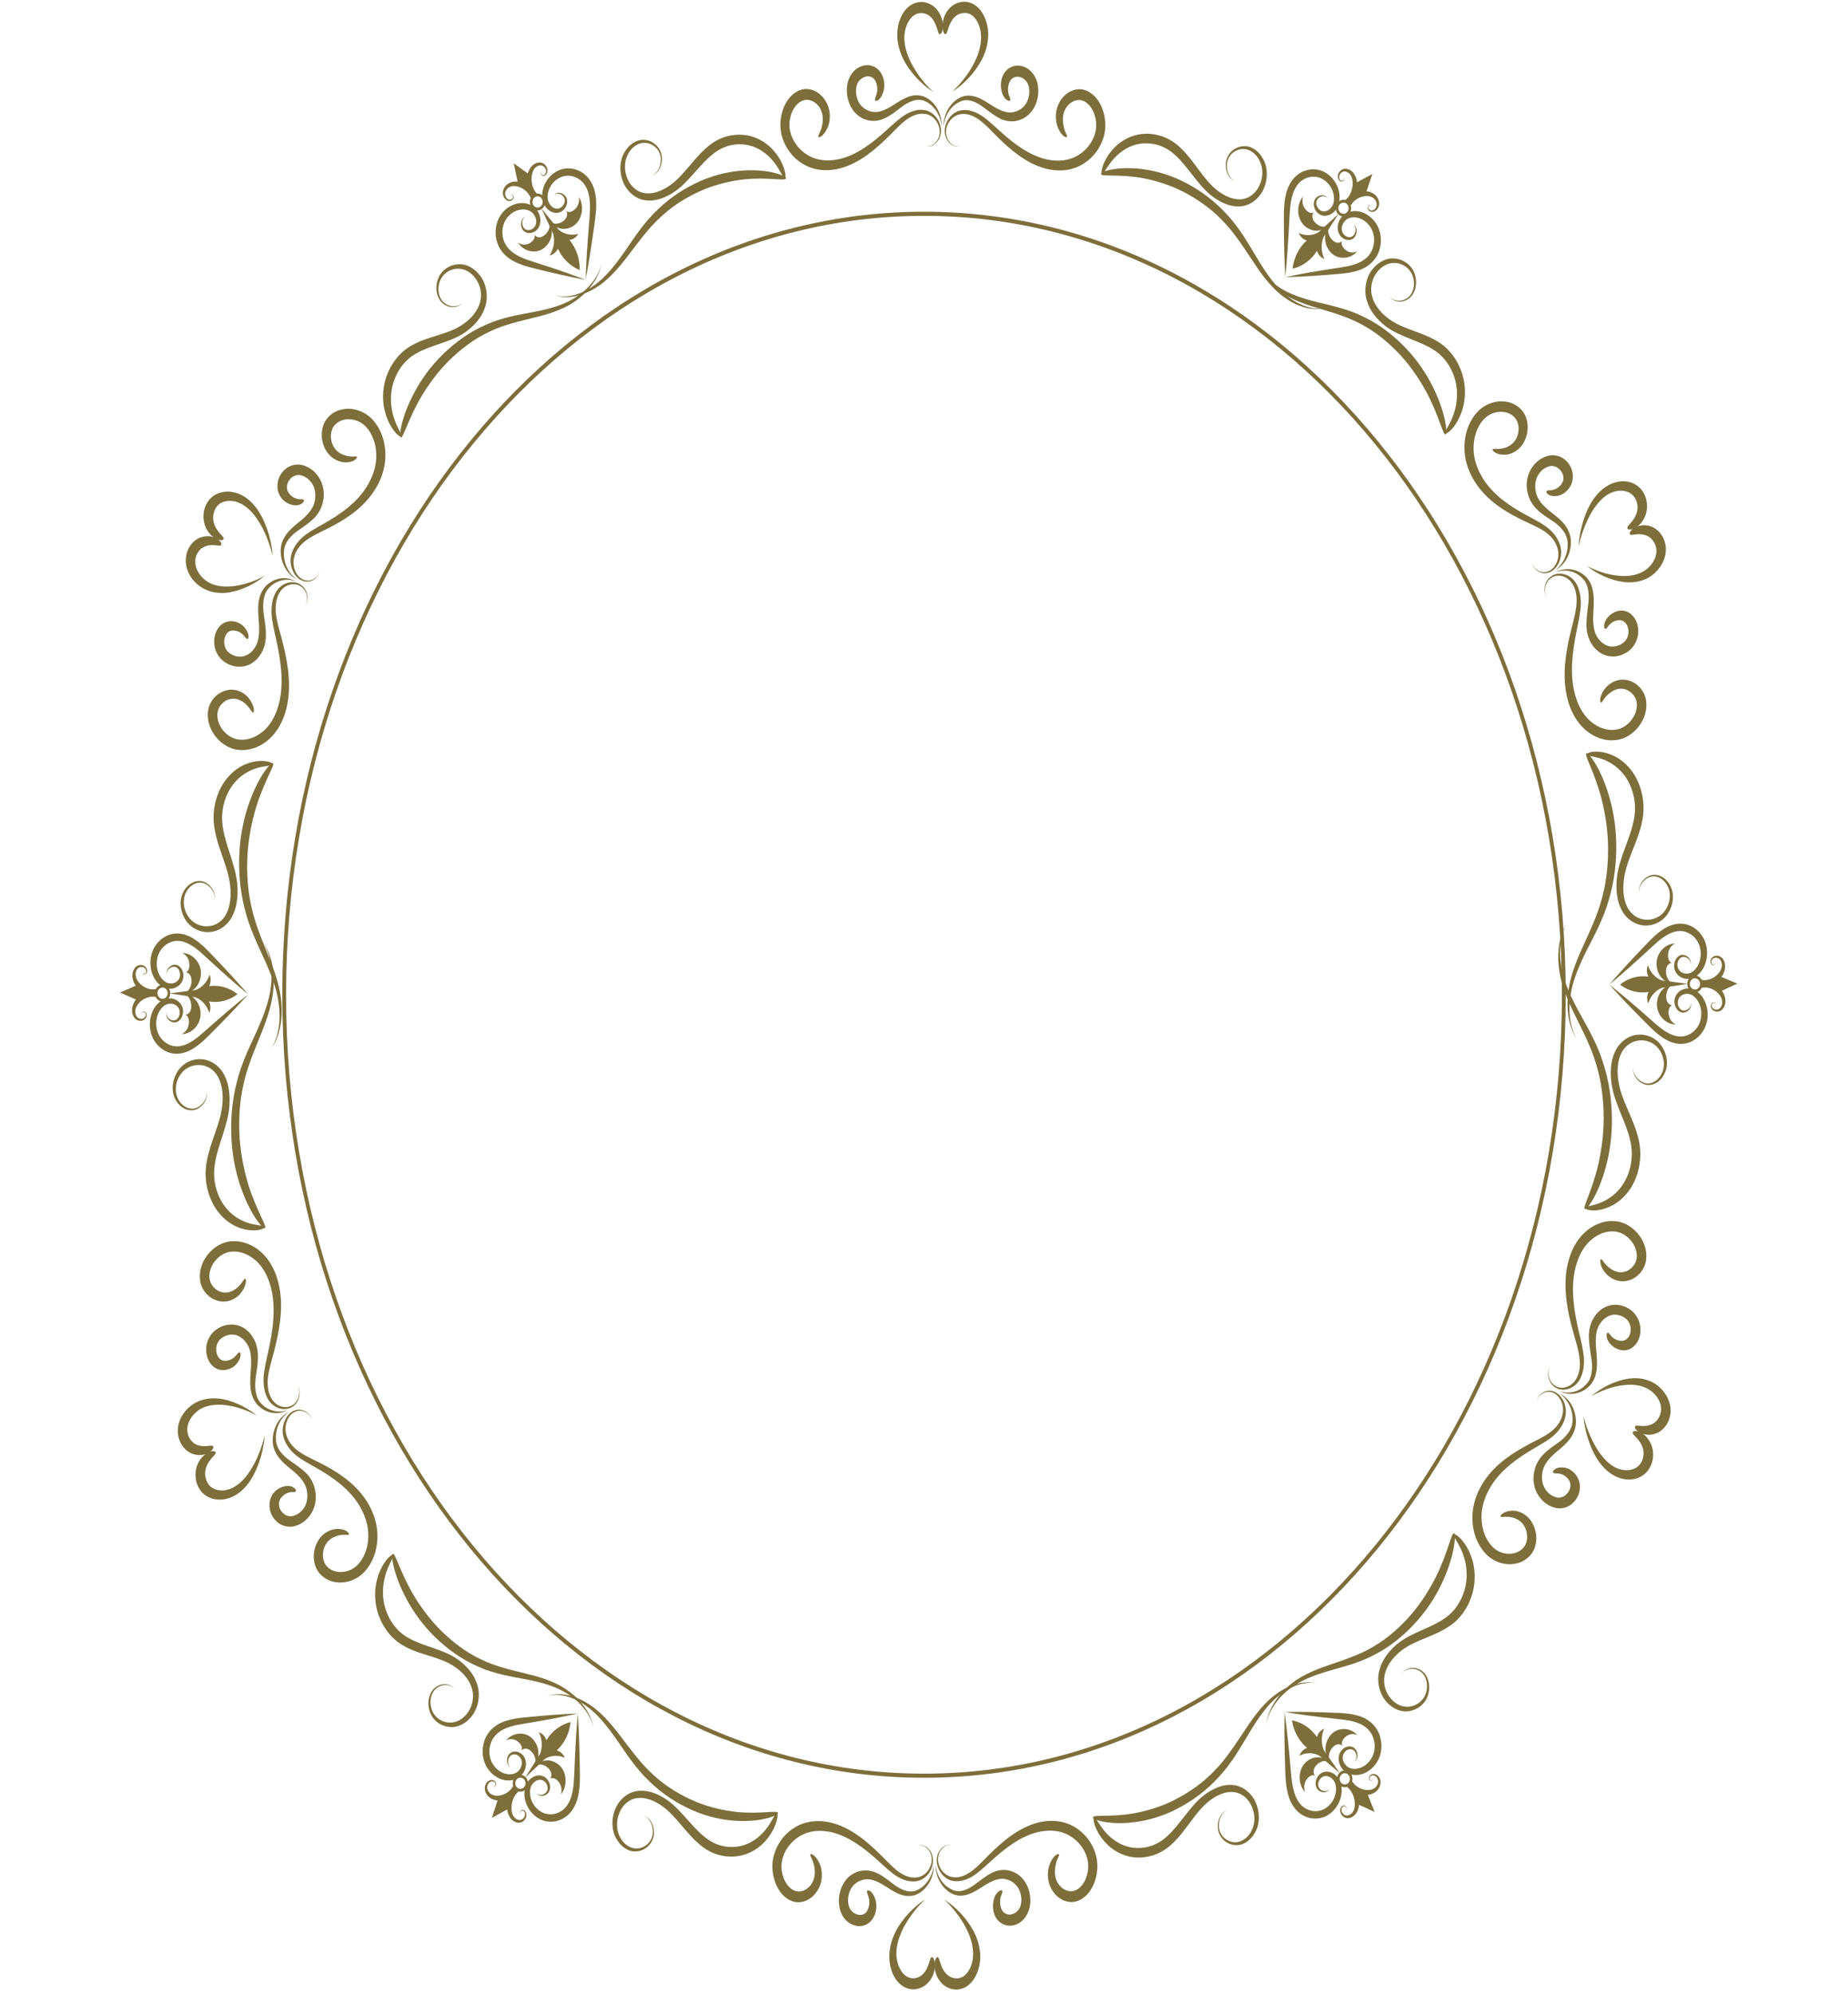 <svg width="419" height="452" viewBox="0 0 419 452" fill="none" xmlns="http://www.w3.org/2000/svg">
<path d="M229.055 22.729C228.973 23.031 228.028 22.931 227.33 21.421C227.042 20.666 226.837 19.66 227.001 18.503C227.124 17.345 227.823 15.937 229.014 15.333C230.164 14.678 231.561 14.729 232.793 15.433C234.025 16.087 235.134 17.748 235.34 19.509C235.586 21.32 235.217 23.182 234.313 24.641C233.409 26.151 232.013 27.057 230.616 27.359C229.219 27.711 227.699 27.409 226.508 26.755C225.276 26.101 224.249 25.245 223.263 24.541C221.332 22.981 219.278 22.176 217.594 23.082C215.91 23.836 214.883 25.396 214.431 26.604C214.184 27.208 214.102 27.711 214.02 28.063C213.979 28.415 213.938 28.616 213.938 28.616C213.938 28.616 213.938 28.415 213.938 28.063C213.979 27.711 214.02 27.157 214.226 26.503C214.554 25.245 215.499 23.384 217.306 22.327C218.21 21.773 219.36 21.522 220.511 21.773C221.661 21.975 222.77 22.578 223.838 23.233C225.933 24.591 228.11 26.05 230.246 25.296C231.273 24.994 232.218 24.239 232.752 23.283C233.286 22.276 233.491 21.019 233.327 20.012C233.081 17.849 230.986 16.943 229.835 17.597C228.644 18.1 228.439 19.962 228.603 20.918C228.726 21.874 229.219 22.377 229.055 22.729Z" fill="#7D6E3A"/>
<path d="M241.912 31.031C241.83 31.333 240.433 30.881 239.653 28.314C239.324 27.107 239.201 25.346 239.982 23.635C240.721 21.974 242.241 20.515 244.213 20.264C246.226 19.962 248.362 21.421 249.471 23.635C250.621 25.748 251.032 28.868 250.087 31.484C249.224 34.101 247.417 36.114 245.322 37.321C243.227 38.529 240.885 38.831 238.667 38.529C234.148 37.925 230.246 34.956 227.124 31.988C225.522 30.478 224.125 28.868 222.646 27.66C221.209 26.453 219.607 25.698 218.087 25.849C216.567 25.949 215.334 27.056 214.8 28.365C214.225 29.723 214.513 31.182 215.129 31.988C215.745 32.843 216.444 33.145 216.937 33.145C217.429 33.195 217.676 33.044 217.676 33.044C217.676 33.044 217.429 33.195 216.937 33.195C216.444 33.195 215.663 32.944 215.006 32.088C214.308 31.283 213.897 29.673 214.472 28.113C215.006 26.604 216.361 25.195 218.046 24.993C219.73 24.742 221.578 25.446 223.18 26.654C224.783 27.861 226.261 29.371 227.863 30.73C231.068 33.497 234.806 36.013 238.831 36.365C240.803 36.566 242.816 36.214 244.5 35.157C246.184 34.151 247.581 32.44 248.197 30.528C248.855 28.616 248.526 26.553 247.745 24.993C246.924 23.433 245.609 22.528 244.418 22.679C243.186 22.779 242.077 23.685 241.543 24.742C240.967 25.748 240.926 27.006 241.05 27.962C241.255 29.924 242.118 30.73 241.912 31.031Z" fill="#7D6E3A"/>
<path d="M214.39 7.734C214.102 7.785 213.774 7.281 213.692 6.124C213.65 5.017 213.979 3.306 215.211 1.948C216.444 0.589 218.539 -0.115 220.511 0.841C222.482 1.797 223.715 4.262 224.002 6.678C224.29 9.193 223.591 11.558 222.688 13.37C221.743 15.181 220.634 16.59 219.607 17.697C217.553 19.861 215.91 20.767 215.91 20.767C215.91 20.767 217.389 19.509 219.155 17.093C220.018 15.886 220.921 14.376 221.62 12.615C222.277 10.904 222.647 8.841 222.318 7.03C221.989 5.218 221.004 3.608 219.812 3.155C218.662 2.652 217.306 3.055 216.567 3.759C214.842 5.369 214.965 7.634 214.39 7.734Z" fill="#7D6E3A"/>
<path d="M198.41 22.728C198.246 22.376 198.698 21.873 198.862 20.816C199.026 19.86 198.78 17.998 197.63 17.495C196.48 16.891 194.385 17.797 194.138 19.91C193.974 20.967 194.179 22.225 194.713 23.181C195.247 24.137 196.151 24.892 197.219 25.194C199.355 25.948 201.532 24.489 203.627 23.131C204.695 22.477 205.804 21.873 206.955 21.672C208.105 21.47 209.255 21.672 210.159 22.225C211.966 23.282 212.911 25.093 213.24 26.401C213.404 27.055 213.486 27.559 213.486 27.961C213.486 28.313 213.486 28.515 213.486 28.515C213.486 28.515 213.445 28.313 213.404 27.961C213.363 27.609 213.24 27.106 212.993 26.502C212.541 25.345 211.514 23.735 209.83 22.98C208.146 22.124 206.092 22.929 204.161 24.439C203.175 25.194 202.148 26.049 200.916 26.653C199.684 27.307 198.205 27.609 196.808 27.257C195.411 26.955 194.015 26.049 193.111 24.54C192.207 23.03 191.838 21.168 192.084 19.407C192.29 17.596 193.358 15.986 194.631 15.332C195.863 14.627 197.26 14.577 198.41 15.231C199.602 15.885 200.259 17.294 200.423 18.401C200.628 19.558 200.423 20.615 200.094 21.319C199.437 22.93 198.492 23.03 198.41 22.728Z" fill="#7D6E3A"/>
<path d="M185.553 31.031C185.347 30.729 186.21 29.874 186.497 27.911C186.621 26.955 186.58 25.747 186.004 24.691C185.47 23.634 184.361 22.729 183.129 22.628C181.897 22.527 180.623 23.383 179.802 24.942C178.98 26.502 178.693 28.616 179.35 30.477C179.966 32.389 181.322 34.05 183.047 35.107C184.731 36.163 186.744 36.516 188.716 36.314C192.741 35.962 196.48 33.446 199.684 30.679C201.286 29.32 202.765 27.811 204.367 26.603C205.969 25.395 207.817 24.691 209.501 24.942C211.186 25.144 212.582 26.553 213.075 28.062C213.65 29.622 213.24 31.282 212.541 32.037C211.884 32.893 211.103 33.144 210.611 33.144C210.118 33.144 209.871 32.993 209.871 32.993C209.871 32.993 210.118 33.144 210.611 33.094C211.103 33.094 211.843 32.742 212.418 31.937C213.034 31.131 213.322 29.672 212.747 28.314C212.213 26.955 210.98 25.848 209.46 25.798C207.94 25.647 206.338 26.402 204.901 27.609C203.463 28.817 202.025 30.477 200.423 31.937C197.301 34.905 193.399 37.874 188.88 38.478C186.662 38.78 184.32 38.478 182.225 37.27C180.171 36.113 178.364 34.1 177.46 31.433C176.515 28.817 176.926 25.697 178.076 23.584C179.185 21.37 181.322 19.911 183.334 20.213C185.306 20.464 186.785 21.923 187.565 23.584C188.346 25.295 188.223 27.106 187.894 28.263C186.99 30.88 185.594 31.333 185.553 31.031Z" fill="#7D6E3A"/>
<path d="M213.075 7.735C212.5 7.684 212.623 5.42 210.98 3.81C210.2 3.055 208.885 2.653 207.694 3.206C206.503 3.709 205.517 5.269 205.188 7.081C204.819 8.892 205.188 10.905 205.887 12.666C206.544 14.427 207.489 15.937 208.351 17.144C210.077 19.559 211.597 20.817 211.597 20.817C211.597 20.817 209.953 19.912 207.899 17.748C206.872 16.641 205.763 15.283 204.819 13.421C203.915 11.609 203.216 9.244 203.504 6.728C203.751 4.313 204.983 1.848 206.996 0.892C208.967 -0.064 211.062 0.64 212.295 1.999C213.527 3.407 213.856 5.118 213.815 6.175C213.692 7.232 213.363 7.785 213.075 7.735Z" fill="#7D6E3A"/>
<path d="M249.611 39.425C249.481 38.932 253.337 37.566 259.205 38.363C262.108 38.739 265.456 39.679 268.807 41.424C272.126 43.147 275.456 45.58 278.241 48.685C281.097 51.74 283.187 55.464 285.16 58.754C287.164 62.066 289.22 64.963 291.527 66.83C293.763 68.748 296.083 69.62 297.692 69.843C298.513 69.966 299.141 69.954 299.601 69.925C300.029 69.873 300.269 69.84 300.269 69.84C300.269 69.84 300.029 69.873 299.581 69.961C299.153 70.013 298.485 70.097 297.645 70.011C295.976 69.896 293.576 69.169 291.145 67.366C288.674 65.635 286.367 62.713 284.238 59.464C282.057 56.229 279.912 52.768 277.137 49.971C274.402 47.1 271.185 44.947 268.026 43.337C264.847 41.763 261.699 40.864 258.961 40.351C253.444 39.399 249.674 40.122 249.611 39.425Z" fill="#7D6E3A"/>
<path d="M249.863 39.452C250.16 39.559 250.6 38.512 251.667 37.05C252.733 35.587 254.603 33.633 257.344 32.842C260.054 32.029 263.609 32.511 266.399 35.118C267.808 36.356 269.095 38.061 270.433 39.752C271.772 41.443 273.199 43.296 275.041 44.636C276.85 45.954 279.006 46.962 281.242 46.771C283.49 46.639 285.556 44.973 286.489 42.864C287.453 40.778 287.492 38.194 286.524 36.312C285.609 34.415 283.948 33.151 282.272 33.132C280.615 33.076 279.166 34.019 278.471 35.289C277.723 36.573 277.881 37.989 278.16 38.938C278.88 40.949 280.205 41.124 280.101 41.151C280.153 41.138 278.907 40.817 278.336 38.86C278.088 37.934 278.027 36.586 278.759 35.492C279.44 34.411 280.789 33.65 282.218 33.797C283.615 33.922 285.063 35.087 285.742 36.768C286.472 38.434 286.336 40.548 285.454 42.24C284.584 43.991 282.964 45.166 281.132 45.188C279.332 45.232 277.472 44.331 275.927 43.098C272.753 40.624 270.741 36.352 267.553 33.416C264.361 30.326 259.985 29.721 256.845 30.835C253.588 31.918 251.609 34.398 250.647 36.235C249.666 38.108 249.631 39.389 249.863 39.452Z" fill="#7D6E3A"/>
<path d="M178.212 40.428C178.371 39.946 174.604 38.294 168.702 38.65C165.784 38.807 162.389 39.494 158.943 40.985C155.53 42.455 152.066 44.633 149.106 47.523C146.077 50.358 143.774 53.917 141.613 57.052C139.419 60.207 137.199 62.943 134.787 64.634C132.444 66.38 130.078 67.076 128.46 67.178C127.634 67.24 127.008 67.181 126.551 67.117C126.127 67.033 125.889 66.983 125.889 66.983C125.889 66.983 126.127 67.033 126.568 67.155C126.992 67.238 127.654 67.373 128.497 67.349C130.169 67.36 132.605 66.814 135.137 65.197C137.704 63.655 140.177 60.912 142.491 57.83C144.856 54.765 147.199 51.472 150.132 48.889C153.029 46.23 156.364 44.322 159.61 42.952C162.874 41.62 166.067 40.958 168.83 40.651C174.39 40.114 178.109 41.118 178.212 40.428Z" fill="#7D6E3A"/>
<path d="M177.959 40.435C177.657 40.52 177.279 39.442 176.3 37.903C175.322 36.365 173.571 34.275 170.882 33.28C168.226 32.266 164.651 32.48 161.715 34.873C160.236 36.003 158.853 37.607 157.418 39.194C155.984 40.781 154.451 42.524 152.535 43.723C150.653 44.902 148.443 45.747 146.223 45.389C143.988 45.089 142.024 43.272 141.217 41.098C140.377 38.944 140.49 36.363 141.565 34.557C142.589 32.733 144.321 31.596 145.994 31.702C147.651 31.77 149.041 32.82 149.66 34.14C150.331 35.477 150.091 36.878 149.757 37.804C148.921 39.756 147.589 39.831 147.691 39.867C147.64 39.849 148.901 39.623 149.586 37.713C149.887 36.807 150.027 35.467 149.36 34.32C148.745 33.191 147.443 32.33 146.009 32.37C144.608 32.39 143.094 33.445 142.319 35.071C141.493 36.679 141.505 38.798 142.286 40.553C143.051 42.364 144.599 43.658 146.425 43.817C148.219 43.996 150.127 43.236 151.741 42.122C155.053 39.891 157.311 35.779 160.663 33.088C164.029 30.244 168.43 29.968 171.498 31.315C174.684 32.639 176.513 35.262 177.365 37.167C178.234 39.11 178.195 40.39 177.959 40.435Z" fill="#7D6E3A"/>
<path d="M364.006 142.552C363.73 142.6 363.399 141.594 364.296 140.225C364.771 139.604 365.482 138.956 366.475 138.619C367.449 138.24 368.875 138.338 369.874 139.287C370.896 140.173 371.464 141.617 371.441 143.179C371.457 144.719 370.619 146.572 369.307 147.548C367.973 148.588 366.331 149.023 364.776 148.739C363.181 148.476 361.852 147.449 361.003 146.158C360.114 144.89 359.692 143.211 359.694 141.713C359.677 140.173 359.91 138.755 360.041 137.444C360.441 134.799 360.187 132.357 358.733 131.036C357.398 129.65 355.709 129.284 354.552 129.351C353.964 129.363 353.528 129.498 353.212 129.568C352.913 129.68 352.735 129.726 352.735 129.726C352.735 129.726 352.896 129.638 353.176 129.484C353.474 129.373 353.932 129.173 354.542 129.098C355.686 128.884 357.579 129.035 359.208 130.415C360.042 131.094 360.743 132.155 361.044 133.436C361.385 134.695 361.388 136.087 361.333 137.459C361.165 140.184 360.952 143.037 362.483 144.883C363.171 145.797 364.183 146.43 365.177 146.557C366.21 146.663 367.301 146.324 368.03 145.718C369.644 144.524 369.452 141.996 368.43 141.11C367.511 140.117 365.94 140.719 365.251 141.303C364.544 141.845 364.358 142.566 364.006 142.552Z" fill="#7D6E3A"/>
<path d="M363.002 159.26C362.726 159.307 362.478 157.688 364.18 155.775C364.997 154.915 366.345 154.022 368.046 154.071C369.69 154.1 371.513 155.012 372.573 156.91C373.69 158.828 373.459 161.639 372.181 163.732C371 165.824 368.697 167.602 366.203 167.78C363.745 168.042 361.356 167.078 359.483 165.471C357.609 163.865 356.349 161.612 355.622 159.222C354.134 154.358 354.796 149.091 355.798 144.619C356.301 142.33 356.974 140.207 357.29 138.175C357.625 136.185 357.527 134.225 356.745 132.743C356.003 131.24 354.585 130.467 353.311 130.494C351.98 130.5 350.944 131.428 350.572 132.407C350.16 133.407 350.224 134.249 350.438 134.751C350.613 135.275 350.841 135.46 350.841 135.46C350.841 135.46 350.613 135.275 350.398 134.773C350.184 134.271 350.044 133.367 350.438 132.325C350.774 131.263 351.877 130.143 353.368 130.049C354.802 129.935 356.514 130.702 357.408 132.329C358.342 133.934 358.587 136.123 358.324 138.28C358.061 140.438 357.504 142.601 357.121 144.824C356.315 149.292 355.942 154.194 357.416 158.447C358.114 160.542 359.272 162.438 360.846 163.692C362.381 164.969 364.351 165.645 366.141 165.439C367.949 165.276 369.447 164.042 370.348 162.568C371.231 161.052 371.379 159.319 370.74 158.172C370.123 156.961 368.919 156.226 367.846 156.143C366.794 155.996 365.776 156.502 365.068 157.044C363.596 158.108 363.332 159.337 363.002 159.26Z" fill="#7D6E3A"/>
<path d="M369.548 121.088C369.383 120.817 369.64 120.263 370.525 119.675C371.388 119.151 372.893 118.74 374.511 119.403C376.129 120.066 377.602 121.892 377.7 124.316C377.799 126.74 376.374 129.069 374.577 130.414C372.7 131.803 370.514 132.122 368.679 131.992C366.826 131.819 365.222 131.303 363.894 130.74C361.277 129.592 359.84 128.313 359.84 128.313C359.84 128.313 361.486 129.271 364.177 130.017C365.514 130.369 367.109 130.632 368.814 130.575C370.462 130.499 372.265 129.977 373.563 128.853C374.861 127.729 375.713 126.024 375.554 124.613C375.453 123.223 374.543 122.018 373.66 121.572C371.627 120.517 369.879 121.629 369.548 121.088Z" fill="#7D6E3A"/>
<path d="M350.654 111.351C350.863 111.03 351.46 111.271 352.373 110.978C353.205 110.728 354.579 109.666 354.478 108.276C354.458 106.842 352.824 105.103 351.035 105.773C350.123 106.066 349.211 106.824 348.683 107.784C348.155 108.744 347.948 109.993 348.174 111.212C348.504 113.716 350.613 115.297 352.607 116.838C353.593 117.64 354.557 118.506 355.218 119.59C355.879 120.673 356.22 121.932 356.174 123.093C356.12 125.394 355.091 127.145 354.193 128.05C353.744 128.502 353.379 128.805 353.059 128.98C352.779 129.134 352.619 129.221 352.619 129.221C352.619 129.221 352.761 129.092 353.023 128.897C353.286 128.701 353.632 128.357 354.005 127.843C354.729 126.878 355.563 125.131 355.43 123.088C355.377 121 353.841 119.26 351.799 117.952C350.769 117.277 349.641 116.604 348.623 115.612C347.566 114.642 346.681 113.268 346.353 111.693C345.985 110.139 346.097 108.322 346.904 106.745C347.712 105.167 349.032 103.979 350.541 103.463C352.072 102.883 353.818 103.269 354.893 104.28C355.991 105.228 356.64 106.628 356.62 108.084C356.619 109.582 355.784 110.865 354.975 111.515C354.143 112.228 353.213 112.479 352.509 112.452C350.942 112.484 350.45 111.566 350.654 111.351Z" fill="#7D6E3A"/>
<path d="M338.446 101.877C338.597 101.537 339.653 102.042 341.34 101.48C342.154 101.189 343.097 100.621 343.688 99.575C344.296 98.571 344.533 97.047 344.076 95.749C343.62 94.45 342.384 93.526 340.785 93.369C339.186 93.213 337.379 93.841 336.184 95.321C334.931 96.781 334.2 98.885 334.111 101.102C334.004 103.277 334.601 105.48 335.62 107.4C337.654 111.345 341.285 114.055 344.883 116.112C346.662 117.151 348.508 117.999 350.167 119.104C351.826 120.209 353.191 121.784 353.725 123.608C354.299 125.411 353.786 127.447 352.8 128.606C351.809 129.872 350.309 130.177 349.404 129.795C348.437 129.498 347.897 128.813 347.682 128.311C347.467 127.809 347.48 127.493 347.48 127.493C347.48 127.493 347.467 127.809 347.722 128.289C347.937 128.791 348.539 129.39 349.431 129.625C350.34 129.902 351.626 129.559 352.456 128.381C353.305 127.246 353.649 125.509 353.027 123.939C352.484 122.326 351.186 121.024 349.598 120.086C348.011 119.148 346.063 118.408 344.204 117.413C340.482 115.527 336.419 112.848 333.97 108.51C332.763 106.383 331.983 103.867 332.031 101.208C332.057 98.613 332.871 95.895 334.6 93.814C336.27 91.712 338.931 90.77 341.114 91.021C343.359 91.185 345.451 92.724 346.088 94.905C346.747 97.023 346.23 99.164 345.249 100.682C344.227 102.222 342.732 102.886 341.668 103.056C339.192 103.276 338.224 102.051 338.446 101.877Z" fill="#7D6E3A"/>
<path d="M368.975 119.749C368.765 119.142 370.62 118.281 371.186 115.906C371.446 114.783 371.194 113.269 370.234 112.297C369.315 111.303 367.644 110.979 366.06 111.434C364.457 111.847 363.017 113.1 361.92 114.578C360.805 116.015 360.015 117.635 359.43 119.039C358.26 121.848 357.921 123.944 357.921 123.944C357.921 123.944 357.926 121.876 358.753 118.842C359.186 117.314 359.784 115.593 360.854 113.82C361.901 112.111 363.479 110.369 365.606 109.566C367.635 108.764 370.134 108.945 371.772 110.578C373.392 112.169 373.744 114.609 373.2 116.455C372.616 118.324 371.397 119.404 370.539 119.822C369.644 120.157 369.061 120.064 368.975 119.749Z" fill="#7D6E3A"/>
<path d="M359.677 170.755C360.013 170.408 362.78 173.739 364.703 180.061C365.668 183.18 366.379 186.998 366.451 191.171C366.526 195.301 366.041 199.751 364.783 203.939C363.596 208.178 361.544 211.929 359.786 215.371C358.023 218.855 356.615 222.21 356.134 225.373C355.582 228.485 355.899 231.227 356.422 232.962C356.682 233.852 356.965 234.486 357.189 234.941C357.417 235.355 357.547 235.585 357.547 235.585C357.547 235.585 357.417 235.355 357.151 234.937C356.924 234.524 356.566 233.881 356.268 232.987C355.632 231.238 355.165 228.479 355.541 225.217C355.842 221.947 357.162 218.325 358.819 214.742C360.443 211.113 362.262 207.42 363.279 203.376C364.371 199.34 364.683 195.127 364.588 191.209C364.455 187.287 363.8 183.69 363.014 180.678C361.368 174.646 359.15 171.123 359.677 170.755Z" fill="#7D6E3A"/>
<path d="M359.767 171.023C359.81 171.372 360.836 171.364 362.464 171.813C364.092 172.262 366.462 173.314 368.285 175.76C370.113 178.165 371.279 181.994 370.42 185.971C370.048 187.945 369.253 189.998 368.49 192.098C367.728 194.197 366.875 196.458 366.611 198.917C366.351 201.333 366.488 203.968 367.614 206.161C368.699 208.392 370.925 209.77 373.009 209.801C375.089 209.874 377.162 208.787 378.239 206.982C379.349 205.224 379.631 202.982 378.916 201.266C378.239 199.555 376.857 198.491 375.543 198.336C374.196 198.135 373.138 198.912 372.504 199.61C371.218 201.219 371.656 202.644 371.589 202.55C371.623 202.597 371.335 201.19 372.643 199.755C373.272 199.1 374.318 198.45 375.508 198.719C376.664 198.941 377.858 199.983 378.363 201.502C378.873 202.978 378.576 204.961 377.535 206.384C376.527 207.854 374.786 208.636 373.055 208.475C371.283 208.353 369.642 207.215 368.826 205.359C368.007 203.545 367.913 201.259 368.221 199.149C368.807 194.839 371.33 190.929 372.277 186.404C373.345 181.808 371.92 177.09 369.665 174.377C367.384 171.533 364.549 170.599 362.668 170.42C360.75 170.237 359.715 170.759 359.767 171.023Z" fill="#7D6E3A"/>
<path d="M327.771 98.497C328.223 98.449 327.896 93.893 325.042 88.04C323.645 85.138 321.619 81.98 318.932 79.121C316.275 76.287 313.032 73.708 309.443 71.954C305.868 70.105 302.032 69.311 298.596 68.477C295.129 67.617 291.985 66.549 289.589 64.83C287.179 63.205 285.594 61.1 284.808 59.497C284.399 58.682 284.173 58.019 284.025 57.526C283.906 57.058 283.843 56.794 283.843 56.794C283.843 56.794 283.906 57.058 284.002 57.56C284.12 58.029 284.302 58.761 284.688 59.609C285.408 61.316 286.903 63.559 289.294 65.431C291.639 67.373 294.899 68.696 298.36 69.709C301.829 70.782 305.47 71.733 308.803 73.593C312.181 75.384 315.153 77.949 317.657 80.657C320.139 83.399 322.058 86.363 323.505 89.042C326.355 94.469 327.177 98.693 327.771 98.497Z" fill="#7D6E3A"/>
<path d="M327.655 98.243C327.456 97.972 328.149 97.118 328.947 95.451C329.745 93.784 330.645 91.091 330.265 87.919C329.915 84.773 328.187 81.227 325.003 79.279C323.46 78.267 321.58 77.557 319.693 76.788C317.805 76.019 315.751 75.218 313.961 73.79C312.203 72.387 310.568 70.504 309.886 68.089C309.151 65.682 309.741 62.891 311.119 61.122C312.467 59.328 314.57 58.319 316.475 58.626C318.373 58.875 320.032 60.142 320.677 61.892C321.344 63.608 321.114 65.481 320.334 66.687C319.562 67.952 318.343 68.319 317.461 68.381C315.543 68.381 314.903 67.058 314.919 67.177C314.911 67.117 315.64 68.303 317.458 68.168C318.311 68.08 319.438 67.638 320.06 66.46C320.69 65.342 320.808 63.641 320.152 62.198C319.525 60.781 318.027 59.699 316.395 59.618C314.756 59.477 313.074 60.413 312.019 61.972C310.91 63.541 310.555 65.68 311.224 67.61C311.863 69.514 313.3 71.126 314.889 72.283C318.108 74.683 322.363 75.19 325.965 77.431C329.695 79.619 331.832 83.98 332.097 87.69C332.431 91.511 331.142 94.516 329.997 96.214C328.83 97.945 327.793 98.463 327.655 98.243Z" fill="#7D6E3A"/>
<path d="M68.87 113.336C69.078 113.546 68.603 114.476 67.099 114.564C66.373 114.545 65.478 114.336 64.617 113.685C63.739 113.075 62.898 111.77 62.909 110.293C62.864 108.838 63.486 107.423 64.567 106.45C65.606 105.456 67.403 105.008 68.903 105.531C70.462 106.034 71.803 107.19 72.599 108.728C73.435 110.287 73.58 112.1 73.24 113.662C72.941 115.245 72.064 116.682 71.042 117.633C70.002 118.628 68.886 119.327 67.909 120.046C65.851 121.381 64.347 123.157 64.373 125.266C64.276 127.312 65.102 129.019 65.883 129.987C66.266 130.492 66.636 130.786 66.884 131.018C67.15 131.207 67.295 131.333 67.295 131.333C67.295 131.333 67.133 131.249 66.85 131.102C66.584 130.913 66.157 130.64 65.717 130.156C64.843 129.293 63.741 127.546 63.646 125.247C63.578 124.087 63.856 122.799 64.538 121.722C65.179 120.623 66.127 119.735 67.098 118.909C69.063 117.322 71.144 115.693 71.428 113.182C71.614 112 71.402 110.714 70.856 109.766C70.27 108.797 69.345 108.061 68.468 107.811C66.627 107.162 65.025 108.938 65.071 110.393C64.979 111.828 66.389 112.815 67.226 113.045C68.045 113.317 68.655 113.02 68.87 113.336Z" fill="#7D6E3A"/>
<path d="M80.903 103.581C81.111 103.791 80.165 105.038 77.777 104.77C76.67 104.604 75.204 103.996 74.154 102.48C73.129 101.028 72.59 98.856 73.21 96.724C73.807 94.529 75.871 92.942 78.112 92.725C80.29 92.424 82.968 93.302 84.676 95.365C86.419 97.343 87.282 100.041 87.379 102.699C87.475 105.356 86.741 107.889 85.573 110.044C83.204 114.438 79.191 117.211 75.503 119.183C73.622 120.2 71.746 120.965 70.159 121.981C68.589 122.956 67.314 124.288 66.802 125.914C66.249 127.518 66.624 129.247 67.452 130.342C68.304 131.5 69.596 131.812 70.5 131.515C71.445 131.238 71.978 130.646 72.184 130.139C72.43 129.653 72.412 129.337 72.412 129.337C72.412 129.337 72.43 129.653 72.224 130.16C72.019 130.667 71.491 131.364 70.53 131.683C69.592 132.066 68.127 131.816 67.113 130.575C66.123 129.396 65.556 127.415 66.097 125.599C66.597 123.763 67.934 122.156 69.573 121.013C71.211 119.869 73.041 118.979 74.801 117.898C78.361 115.758 81.941 112.964 83.903 108.973C84.887 107.029 85.444 104.813 85.297 102.641C85.191 100.49 84.399 98.34 83.12 96.909C81.858 95.436 80.063 94.913 78.484 95.065C76.888 95.259 75.612 96.233 75.237 97.521C74.804 98.83 75.069 100.348 75.695 101.337C76.264 102.348 77.257 102.915 78.077 103.187C79.739 103.795 80.746 103.243 80.903 103.581Z" fill="#7D6E3A"/>
<path d="M50.705 122.158C50.626 122.475 50.084 122.603 49.12 122.205C48.214 121.785 46.976 120.734 46.399 118.9C45.821 117.067 46.129 114.619 47.719 112.991C49.31 111.362 51.805 111.124 53.865 111.835C56.007 112.589 57.616 114.293 58.694 115.978C59.756 117.705 60.425 119.433 60.886 120.95C61.768 123.964 61.81 126.031 61.81 126.031C61.81 126.031 61.416 123.986 60.212 121.163C59.602 119.772 58.766 118.214 57.642 116.761C56.542 115.372 55.038 114.131 53.446 113.714C51.853 113.296 50.148 113.638 49.288 114.674C48.404 115.647 48.162 117.208 48.419 118.262C48.994 120.707 50.864 121.525 50.705 122.158Z" fill="#7D6E3A"/>
<path d="M56.088 144.84C55.737 144.862 55.521 144.188 54.74 143.578C54.041 143.011 52.442 142.488 51.558 143.46C50.593 144.391 50.447 146.923 52.042 148.057C52.823 148.667 53.919 148.981 54.91 148.83C55.901 148.68 56.885 148.066 57.572 147.094C59.07 145.212 58.806 142.365 58.588 139.645C58.508 138.274 58.485 136.882 58.803 135.615C59.121 134.349 59.762 133.25 60.584 132.552C62.187 131.135 64.036 130.919 65.225 131.127C65.819 131.23 66.257 131.356 66.581 131.524C66.864 131.671 67.025 131.755 67.025 131.755C67.025 131.755 66.847 131.713 66.546 131.608C66.246 131.504 65.791 131.42 65.203 131.422C64.084 131.404 62.362 131.788 61.053 133.205C59.664 134.58 59.454 137.027 59.861 139.641C60.057 140.97 60.316 142.382 60.287 143.901C60.298 145.441 59.924 147.087 59.059 148.376C58.234 149.686 56.923 150.744 55.334 151.044C53.744 151.343 52.094 150.947 50.782 149.959C49.412 148.992 48.563 147.223 48.569 145.641C48.517 144.08 49.059 142.623 50.064 141.713C51.087 140.762 52.493 140.673 53.451 140.966C54.467 141.238 55.23 141.89 55.659 142.521C56.678 143.869 56.365 144.882 56.088 144.84Z" fill="#7D6E3A"/>
<path d="M57.396 161.522C57.068 161.608 56.741 160.364 55.284 159.25C54.567 158.725 53.58 158.263 52.491 158.414C51.419 158.522 50.229 159.284 49.634 160.509C49.039 161.734 49.195 163.4 50.106 164.896C51.017 166.391 52.595 167.568 54.365 167.669C56.158 167.833 58.057 167.132 59.626 165.799C61.178 164.508 62.3 162.585 62.961 160.474C64.357 156.188 63.894 151.296 63.007 146.848C62.584 144.634 61.988 142.484 61.685 140.333C61.383 138.182 61.588 135.988 62.493 134.362C63.357 132.714 65.072 131.866 66.49 131.989C67.983 132.048 69.146 133.163 69.461 134.196C69.874 135.228 69.751 136.135 69.546 136.642C69.34 137.149 69.116 137.339 69.116 137.339C69.116 137.339 69.34 137.149 69.505 136.621C69.711 136.114 69.736 135.207 69.329 134.28C68.939 133.311 67.887 132.407 66.555 132.431C65.241 132.414 63.837 133.219 63.163 134.761C62.408 136.26 62.346 138.222 62.717 140.204C63.087 142.186 63.822 144.356 64.326 146.612C65.409 151.06 66.167 156.31 64.768 161.208C64.085 163.614 62.866 165.895 61.022 167.546C59.235 169.175 56.864 170.193 54.345 170.01C51.848 169.89 49.513 168.167 48.295 166.103C46.978 164.039 46.697 161.234 47.779 159.291C48.803 157.369 50.593 156.457 52.252 156.347C53.953 156.258 55.357 157.14 56.149 157.961C57.875 159.981 57.656 161.606 57.396 161.522Z" fill="#7D6E3A"/>
<path d="M50.157 123.511C49.877 124.081 48.109 123.01 46.13 124.028C45.198 124.515 44.326 125.699 44.274 127.154C44.181 128.589 45.023 130.253 46.342 131.347C47.643 132.482 49.414 132.942 51.121 132.958C52.81 133.017 54.417 132.675 55.747 132.292C58.407 131.526 60.052 130.488 60.052 130.488C60.052 130.488 58.639 131.799 56.044 133.008C54.726 133.602 53.172 134.176 51.282 134.371C49.449 134.545 47.258 134.276 45.356 132.931C43.519 131.67 42.051 129.375 42.123 126.907C42.177 124.481 43.617 122.621 45.222 121.921C46.868 121.241 48.38 121.617 49.212 122.1C50.01 122.667 50.317 123.236 50.157 123.511Z" fill="#7D6E3A"/>
<path d="M90.858 99.166C90.408 99.094 90.918 94.56 94.006 88.859C95.519 86.032 97.67 82.982 100.47 80.264C103.239 77.57 106.582 75.161 110.239 73.594C113.885 71.932 117.749 71.336 121.215 70.68C124.713 70.001 127.897 69.096 130.359 67.502C132.833 66.003 134.501 63.982 135.352 62.421C135.793 61.629 136.045 60.978 136.213 60.493C136.35 60.031 136.424 59.771 136.424 59.771C136.424 59.771 136.35 60.031 136.234 60.528C136.097 60.99 135.887 61.712 135.466 62.539C134.678 64.207 133.094 66.371 130.631 68.118C128.209 69.937 124.899 71.091 121.401 71.924C117.893 72.817 114.217 73.579 110.812 75.265C107.365 76.88 104.293 79.289 101.682 81.865C99.091 84.477 97.055 87.338 95.501 89.94C92.435 95.214 91.444 99.392 90.858 99.166Z" fill="#7D6E3A"/>
<path d="M90.984 98.917C91.194 98.657 90.536 97.767 89.806 96.061C89.076 94.354 88.286 91.617 88.794 88.469C89.27 85.344 91.14 81.89 94.399 80.109C95.981 79.177 97.888 78.565 99.804 77.894C101.721 77.223 103.806 76.529 105.651 75.195C107.464 73.884 109.174 72.088 109.952 69.709C110.784 67.343 110.307 64.524 109.002 62.686C107.728 60.824 105.668 59.707 103.752 59.916C101.846 60.066 100.138 61.247 99.423 62.962C98.687 64.642 98.841 66.525 99.571 67.77C100.291 69.074 101.494 69.502 102.373 69.611C104.289 69.709 104.982 68.42 104.961 68.539C104.972 68.479 104.195 69.626 102.384 69.398C101.537 69.266 100.428 68.766 99.854 67.557C99.27 66.407 99.221 64.702 99.935 63.295C100.618 61.911 102.159 60.907 103.792 60.911C105.435 60.855 107.077 61.877 108.069 63.489C109.113 65.113 109.381 67.269 108.634 69.162C107.919 71.031 106.419 72.567 104.784 73.642C101.472 75.873 97.201 76.16 93.512 78.213C89.698 80.206 87.388 84.452 86.973 88.145C86.484 91.945 87.651 95.014 88.727 96.769C89.823 98.559 90.837 99.13 90.984 98.917Z" fill="#7D6E3A"/>
<path d="M61.885 172.988C61.564 172.624 58.665 175.808 56.49 182.024C55.4 185.089 54.535 188.867 54.295 193.031C54.053 197.152 54.359 201.623 55.446 205.871C56.461 210.167 58.36 214.02 59.977 217.549C61.597 221.121 62.869 224.544 63.222 227.729C63.648 230.866 63.221 233.588 62.628 235.295C62.332 236.17 62.024 236.789 61.782 237.232C61.538 237.633 61.398 237.856 61.398 237.856C61.398 237.856 61.538 237.633 61.82 237.23C62.064 236.829 62.448 236.205 62.781 235.328C63.486 233.613 64.064 230.881 63.82 227.604C63.652 224.322 62.48 220.635 60.968 216.971C59.493 213.261 57.824 209.479 56.971 205.386C56.043 201.299 55.902 197.074 56.155 193.165C56.445 189.254 57.245 185.695 58.151 182.727C60.039 176.787 62.396 173.382 61.885 172.988Z" fill="#7D6E3A"/>
<path d="M61.785 173.252C61.727 173.598 60.703 173.537 59.059 173.901C57.414 174.266 55.005 175.194 53.084 177.544C51.161 179.851 49.843 183.616 50.54 187.633C50.832 189.624 51.544 191.716 52.221 193.852C52.897 195.989 53.658 198.291 53.823 200.761C53.985 203.188 53.742 205.813 52.529 207.946C51.355 210.118 49.076 211.38 46.993 211.303C44.912 211.268 42.885 210.075 41.883 208.217C40.844 206.403 40.653 204.149 41.436 202.472C42.182 200.798 43.605 199.806 44.924 199.72C46.278 199.588 47.303 200.419 47.908 201.149C49.128 202.823 48.633 204.224 48.704 204.134C48.668 204.179 49.013 202.787 47.764 201.287C47.162 200.6 46.143 199.897 44.944 200.104C43.78 200.265 42.545 201.245 41.979 202.736C41.411 204.185 41.627 206.18 42.61 207.656C43.557 209.176 45.265 210.047 47.001 209.976C48.776 209.945 50.461 208.894 51.35 207.082C52.242 205.313 52.428 203.034 52.205 200.91C51.794 196.575 49.431 192.538 48.668 187.97C47.786 183.323 49.4 178.684 51.762 176.091C54.155 173.368 57.025 172.581 58.911 172.5C60.835 172.416 61.847 172.991 61.785 173.252Z" fill="#7D6E3A"/>
<path d="M227.248 428.674C227.166 428.373 226.221 428.473 225.522 429.983C225.235 430.738 225.03 431.744 225.194 432.901C225.317 434.059 226.015 435.467 227.207 436.071C228.357 436.725 229.754 436.675 230.986 435.971C232.218 435.316 233.327 433.656 233.533 431.895C233.779 430.083 233.41 428.222 232.506 426.762C231.602 425.253 230.205 424.347 228.809 424.045C227.412 423.693 225.892 423.995 224.701 424.649C223.469 425.303 222.442 426.159 221.456 426.863C219.525 428.423 217.471 429.228 215.787 428.322C214.103 427.567 213.076 426.008 212.624 424.8C212.377 424.196 212.295 423.693 212.213 423.341C212.172 422.989 212.131 422.787 212.131 422.787C212.131 422.787 212.131 422.989 212.131 423.341C212.172 423.693 212.213 424.246 212.418 424.901C212.747 426.159 213.692 428.02 215.499 429.077C216.403 429.631 217.553 429.882 218.703 429.631C219.854 429.429 220.963 428.825 222.031 428.171C224.126 426.813 226.303 425.353 228.439 426.108C229.466 426.41 230.411 427.165 230.945 428.121C231.479 429.127 231.684 430.385 231.52 431.392C231.273 433.555 229.178 434.461 228.028 433.807C226.837 433.304 226.632 431.442 226.796 430.486C226.919 429.53 227.412 429.027 227.248 428.674Z" fill="#7D6E3A"/>
<path d="M240.105 420.372C240.023 420.07 238.626 420.523 237.846 423.09C237.517 424.297 237.394 426.058 238.174 427.769C238.914 429.43 240.434 430.889 242.406 431.14C244.418 431.442 246.554 429.983 247.664 427.769C248.814 425.656 249.225 422.536 248.28 419.919C247.417 417.303 245.61 415.29 243.515 414.083C241.42 412.875 239.078 412.573 236.86 412.875C232.341 413.479 228.439 416.448 225.317 419.416C223.715 420.926 222.318 422.536 220.839 423.744C219.402 424.951 217.8 425.706 216.28 425.555C214.76 425.454 213.527 424.347 212.993 423.039C212.418 421.681 212.706 420.221 213.322 419.416C213.938 418.561 214.636 418.259 215.129 418.259C215.622 418.209 215.869 418.36 215.869 418.36C215.869 418.36 215.622 418.209 215.129 418.209C214.636 418.209 213.856 418.46 213.199 419.316C212.5 420.121 212.09 421.731 212.665 423.291C213.199 424.8 214.554 426.209 216.239 426.411C217.923 426.662 219.771 425.958 221.373 424.75C222.975 423.542 224.454 422.033 226.056 420.674C229.26 417.907 232.999 415.391 237.024 415.039C238.996 414.837 241.009 415.19 242.693 416.246C244.377 417.253 245.774 418.963 246.39 420.876C247.047 422.788 246.719 424.851 245.938 426.411C245.117 427.97 243.802 428.876 242.611 428.725C241.379 428.625 240.269 427.719 239.735 426.662C239.16 425.656 239.119 424.398 239.242 423.442C239.448 421.479 240.311 420.674 240.105 420.372Z" fill="#7D6E3A"/>
<path d="M212.583 443.67C212.295 443.619 211.967 444.122 211.884 445.28C211.843 446.387 212.172 448.098 213.404 449.456C214.637 450.815 216.732 451.519 218.703 450.563C220.675 449.607 221.908 447.142 222.195 444.726C222.483 442.21 221.784 439.845 220.881 438.034C219.936 436.223 218.827 434.814 217.8 433.707C215.746 431.543 214.103 430.637 214.103 430.637C214.103 430.637 215.581 431.895 217.348 434.31C218.211 435.518 219.114 437.028 219.813 438.789C220.47 440.5 220.84 442.563 220.511 444.374C220.182 446.186 219.196 447.796 218.005 448.249C216.855 448.752 215.499 448.349 214.76 447.645C213.035 446.035 213.158 443.77 212.583 443.67Z" fill="#7D6E3A"/>
<path d="M196.603 428.674C196.439 429.026 196.891 429.53 197.055 430.586C197.219 431.542 196.973 433.404 195.823 433.907C194.672 434.511 192.577 433.605 192.331 431.492C192.167 430.435 192.372 429.177 192.906 428.221C193.44 427.265 194.344 426.511 195.412 426.209C197.548 425.454 199.725 426.913 201.82 428.272C202.888 428.926 203.997 429.53 205.147 429.731C206.298 429.932 207.448 429.731 208.352 429.177C210.159 428.121 211.104 426.309 211.432 425.001C211.597 424.347 211.679 423.844 211.679 423.441C211.679 423.089 211.679 422.888 211.679 422.888C211.679 422.888 211.638 423.089 211.597 423.441C211.556 423.793 211.432 424.297 211.186 424.9C210.734 426.058 209.707 427.668 208.023 428.423C206.339 429.278 204.285 428.473 202.354 426.963C201.368 426.209 200.341 425.353 199.109 424.749C197.877 424.095 196.398 423.793 195.001 424.146C193.604 424.447 192.208 425.353 191.304 426.863C190.4 428.372 190.031 430.234 190.277 431.995C190.482 433.807 191.55 435.417 192.824 436.071C194.056 436.775 195.453 436.826 196.603 436.172C197.794 435.517 198.452 434.109 198.616 433.002C198.821 431.844 198.616 430.788 198.287 430.083C197.63 428.473 196.685 428.372 196.603 428.674Z" fill="#7D6E3A"/>
<path d="M183.746 420.372C183.54 420.674 184.403 421.529 184.69 423.491C184.814 424.447 184.772 425.655 184.197 426.712C183.663 427.768 182.554 428.674 181.322 428.775C180.09 428.875 178.816 428.02 177.995 426.46C177.173 424.9 176.885 422.787 177.543 420.925C178.159 419.013 179.514 417.352 181.24 416.296C182.924 415.239 184.937 414.887 186.909 415.088C190.934 415.44 194.672 417.956 197.877 420.724C199.479 422.082 200.957 423.592 202.559 424.8C204.162 426.007 206.01 426.712 207.694 426.46C209.378 426.259 210.775 424.85 211.268 423.34C211.843 421.781 211.432 420.12 210.734 419.365C210.077 418.51 209.296 418.258 208.803 418.258C208.31 418.258 208.064 418.409 208.064 418.409C208.064 418.409 208.31 418.258 208.803 418.309C209.296 418.309 210.036 418.661 210.611 419.466C211.227 420.271 211.515 421.73 210.939 423.089C210.405 424.447 209.173 425.554 207.653 425.605C206.133 425.756 204.531 425.001 203.093 423.793C201.656 422.586 200.218 420.925 198.616 419.466C195.494 416.497 191.592 413.528 187.073 412.925C184.855 412.623 182.513 412.925 180.418 414.132C178.364 415.289 176.557 417.302 175.653 419.969C174.708 422.586 175.119 425.705 176.269 427.819C177.378 430.033 179.514 431.492 181.527 431.19C183.499 430.938 184.978 429.479 185.758 427.819C186.539 426.108 186.416 424.296 186.087 423.139C185.183 420.523 183.787 420.07 183.746 420.372Z" fill="#7D6E3A"/>
<path d="M211.268 443.67C210.693 443.721 210.816 445.985 209.173 447.595C208.393 448.35 207.078 448.753 205.887 448.199C204.696 447.696 203.71 446.136 203.381 444.325C203.011 442.513 203.381 440.5 204.079 438.739C204.737 436.978 205.682 435.469 206.544 434.261C208.269 431.846 209.789 430.588 209.789 430.588C209.789 430.588 208.146 431.493 206.092 433.657C205.065 434.764 203.956 436.123 203.011 437.984C202.108 439.796 201.409 442.161 201.697 444.677C201.943 447.092 203.176 449.558 205.189 450.514C207.16 451.47 209.255 450.765 210.488 449.407C211.72 447.998 212.049 446.287 212.008 445.23C211.884 444.174 211.556 443.62 211.268 443.67Z" fill="#7D6E3A"/>
<path d="M247.804 411.979C247.674 412.472 251.53 413.838 257.398 413.041C260.3 412.665 263.648 411.725 267 409.98C270.319 408.258 273.649 405.825 276.433 402.719C279.289 399.664 281.38 395.94 283.352 392.65C285.357 389.337 287.412 386.441 289.72 384.574C291.956 382.656 294.275 381.784 295.885 381.561C296.705 381.438 297.333 381.45 297.793 381.479C298.221 381.531 298.461 381.564 298.461 381.564C298.461 381.564 298.221 381.531 297.773 381.443C297.346 381.391 296.678 381.307 295.837 381.393C294.168 381.508 291.769 382.235 289.338 384.038C286.867 385.769 284.559 388.691 282.431 391.94C280.25 395.175 278.105 398.636 275.33 401.433C272.594 404.304 269.377 406.457 266.219 408.067C263.04 409.641 259.892 410.541 257.153 411.053C251.637 412.006 247.866 411.282 247.804 411.979Z" fill="#7D6E3A"/>
<path d="M248.056 411.952C248.352 411.845 248.793 412.893 249.859 414.355C250.926 415.817 252.795 417.771 255.537 418.562C258.247 419.375 261.802 418.894 264.592 416.286C266.001 415.048 267.288 413.343 268.626 411.652C269.965 409.961 271.392 408.108 273.233 406.768C275.043 405.45 277.199 404.442 279.435 404.633C281.683 404.765 283.749 406.431 284.682 408.54C285.646 410.626 285.684 413.21 284.717 415.093C283.802 416.989 282.141 418.253 280.464 418.273C278.808 418.329 277.359 417.385 276.663 416.115C275.916 414.831 276.073 413.415 276.353 412.466C277.073 410.455 278.398 410.28 278.294 410.253C278.346 410.267 277.1 410.587 276.529 412.544C276.281 413.47 276.22 414.819 276.952 415.913C277.632 416.993 278.982 417.755 280.411 417.607C281.808 417.482 283.256 416.317 283.935 414.637C284.665 412.97 284.529 410.856 283.647 409.164C282.777 407.413 281.157 406.238 279.325 406.216C277.525 406.172 275.665 407.073 274.12 408.306C270.946 410.781 268.934 415.052 265.746 417.988C262.554 421.078 258.178 421.683 255.038 420.569C251.781 419.486 249.802 417.006 248.84 415.169C247.859 413.296 247.824 412.015 248.056 411.952Z" fill="#7D6E3A"/>
<path d="M176.405 410.975C176.564 411.457 172.797 413.109 166.895 412.753C163.977 412.596 160.582 411.909 157.136 410.418C153.723 408.948 150.258 406.77 147.299 403.88C144.27 401.045 141.967 397.486 139.806 394.351C137.612 391.195 135.391 388.46 132.98 386.769C130.637 385.023 128.271 384.327 126.653 384.224C125.827 384.163 125.201 384.222 124.743 384.286C124.32 384.369 124.082 384.42 124.082 384.42C124.082 384.42 124.32 384.369 124.761 384.248C125.185 384.164 125.846 384.03 126.69 384.053C128.362 384.043 130.798 384.588 133.33 386.206C135.896 387.748 138.37 390.491 140.684 393.573C143.049 396.637 145.392 399.93 148.324 402.514C151.222 405.173 154.557 407.081 157.803 408.451C161.067 409.783 164.26 410.445 167.023 410.752C172.583 411.289 176.302 410.285 176.405 410.975Z" fill="#7D6E3A"/>
<path d="M176.152 410.969C175.85 410.884 175.472 411.962 174.493 413.501C173.515 415.04 171.764 417.13 169.075 418.124C166.419 419.139 162.844 418.924 159.907 416.531C158.429 415.402 157.046 413.797 155.611 412.21C154.177 410.623 152.644 408.88 150.728 407.681C148.846 406.502 146.636 405.657 144.416 406.015C142.181 406.316 140.217 408.132 139.41 410.306C138.57 412.46 138.683 415.041 139.758 416.847C140.782 418.671 142.514 419.808 144.187 419.702C145.843 419.634 147.234 418.584 147.853 417.264C148.524 415.927 148.284 414.526 147.949 413.6C147.114 411.648 145.781 411.573 145.884 411.537C145.833 411.555 147.094 411.781 147.779 413.691C148.08 414.597 148.22 415.938 147.553 417.084C146.938 418.213 145.636 419.074 144.202 419.034C142.801 419.014 141.287 417.96 140.512 416.334C139.686 414.725 139.698 412.606 140.479 410.852C141.244 409.04 142.791 407.746 144.618 407.587C146.412 407.408 148.32 408.168 149.934 409.282C153.246 411.514 155.503 415.625 158.856 418.316C162.222 421.16 166.622 421.436 169.691 420.089C172.877 418.765 174.706 416.142 175.558 414.237C176.427 412.294 176.387 411.014 176.152 410.969Z" fill="#7D6E3A"/>
<path d="M364.532 302.113C364.254 302.076 363.954 303.094 364.893 304.427C365.387 305.029 366.118 305.649 367.12 305.946C368.105 306.286 369.527 306.133 370.497 305.144C371.49 304.218 372.014 302.753 371.942 301.193C371.911 299.653 371.016 297.835 369.675 296.911C368.31 295.924 366.655 295.554 365.11 295.9C363.524 296.225 362.227 297.304 361.419 298.628C360.57 299.93 360.2 301.625 360.247 303.122C360.278 304.662 360.555 306.07 360.727 307.375C361.208 310.003 361.029 312.453 359.616 313.83C358.325 315.268 356.649 315.7 355.49 315.68C354.902 315.691 354.462 315.573 354.144 315.515C353.843 315.416 353.663 315.377 353.663 315.377C353.663 315.377 353.826 315.458 354.111 315.6C354.412 315.7 354.876 315.881 355.488 315.933C356.638 316.101 358.526 315.876 360.11 314.432C360.923 313.721 361.591 312.632 361.853 311.341C362.155 310.069 362.114 308.678 362.017 307.308C361.765 304.591 361.464 301.749 362.938 299.844C363.597 298.903 364.589 298.23 365.578 298.064C366.607 297.918 367.708 298.214 368.455 298.79C370.105 299.92 369.991 302.453 368.997 303.379C368.109 304.409 366.521 303.869 365.814 303.313C365.091 302.799 364.883 302.085 364.532 302.113Z" fill="#7D6E3A"/>
<path d="M363.013 285.455C362.735 285.418 362.537 287.046 364.297 288.891C365.141 289.719 366.515 290.558 368.214 290.441C369.856 290.347 371.65 289.364 372.65 287.425C373.707 285.464 373.39 282.665 372.048 280.622C370.804 278.578 368.447 276.893 365.949 276.813C363.485 276.649 361.127 277.706 359.304 279.386C357.481 281.066 356.291 283.367 355.639 285.784C354.301 290.703 355.125 295.941 356.265 300.371C356.838 302.638 357.576 304.734 357.955 306.752C358.351 308.728 358.314 310.691 357.578 312.202C356.882 313.734 355.489 314.562 354.215 314.586C352.884 314.633 351.821 313.745 351.418 312.783C350.976 311.799 351.014 310.955 351.213 310.445C351.371 309.914 351.593 309.72 351.593 309.72C351.593 309.72 351.371 309.914 351.172 310.424C350.973 310.934 350.861 311.844 351.287 312.869C351.656 313.917 352.792 314.993 354.286 315.028C355.723 315.085 357.41 314.252 358.253 312.591C359.137 310.949 359.314 308.752 358.985 306.606C358.655 304.461 358.032 302.321 357.581 300.114C356.637 295.68 356.113 290.796 357.455 286.488C358.089 284.366 359.187 282.426 360.722 281.11C362.216 279.774 364.164 279.02 365.959 279.155C367.771 279.247 369.306 280.421 370.252 281.859C371.182 283.339 371.383 285.065 370.78 286.237C370.2 287.471 369.02 288.253 367.95 288.379C366.904 288.567 365.87 288.102 365.146 287.588C363.642 286.582 363.34 285.364 363.013 285.455Z" fill="#7D6E3A"/>
<path d="M370.732 323.346C370.576 323.623 370.85 324.167 371.752 324.719C372.631 325.209 374.147 325.56 375.744 324.834C377.34 324.108 378.756 322.225 378.78 319.798C378.803 317.372 377.308 315.1 375.471 313.827C373.552 312.513 371.358 312.28 369.528 312.483C367.681 312.729 366.094 313.307 364.784 313.923C362.204 315.174 360.808 316.508 360.808 316.508C360.808 316.508 362.422 315.486 365.089 314.634C366.414 314.229 368 313.904 369.707 313.893C371.356 313.904 373.173 314.355 374.505 315.427C375.837 316.499 376.741 318.17 376.626 319.585C376.568 320.979 375.695 322.219 374.827 322.699C372.827 323.834 371.046 322.792 370.732 323.346Z" fill="#7D6E3A"/>
<path d="M352.151 333.822C352.369 334.135 352.959 333.871 353.879 334.127C354.719 334.344 356.125 335.351 356.067 336.744C356.091 338.179 354.512 339.98 352.703 339.382C351.782 339.125 350.848 338.404 350.291 337.465C349.733 336.526 349.488 335.286 349.675 334.059C349.928 331.544 351.988 329.88 353.933 328.262C354.893 327.421 355.83 326.517 356.457 325.408C357.085 324.299 357.387 323.028 357.304 321.869C357.18 319.572 356.097 317.862 355.172 316.994C354.709 316.559 354.335 316.271 354.01 316.109C353.725 315.966 353.562 315.885 353.562 315.885C353.562 315.885 353.708 316.009 353.977 316.194C354.245 316.378 354.602 316.709 354.991 317.208C355.744 318.143 356.631 319.857 356.561 321.904C356.572 323.993 355.091 325.793 353.091 327.18C352.082 327.896 350.975 328.613 349.989 329.644C348.962 330.655 348.121 332.063 347.841 333.651C347.521 335.218 347.689 337.029 348.545 338.574C349.4 340.119 350.757 341.254 352.28 341.71C353.828 342.23 355.562 341.775 356.605 340.722C357.673 339.731 358.278 338.306 358.213 336.852C358.166 335.355 357.292 334.105 356.463 333.488C355.61 332.808 354.673 332.594 353.97 332.649C352.403 332.679 351.94 333.615 352.151 333.822Z" fill="#7D6E3A"/>
<path d="M340.242 343.773C340.403 344.107 341.443 343.56 343.146 344.056C343.969 344.314 344.929 344.845 345.551 345.867C346.19 346.846 346.474 348.36 346.058 349.676C345.641 350.992 344.435 351.964 342.842 352.184C341.248 352.404 339.423 351.847 338.183 350.415C336.886 349.005 336.091 346.931 335.933 344.719C335.759 342.549 336.288 340.324 337.247 338.365C339.159 334.342 342.703 331.491 346.236 329.293C347.982 328.184 349.8 327.264 351.424 326.094C353.048 324.924 354.364 323.296 354.841 321.452C355.359 319.628 354.784 317.613 353.762 316.493C352.733 315.268 351.225 315.022 350.332 315.44C349.375 315.774 348.856 316.48 348.657 316.99C348.458 317.501 348.48 317.817 348.48 317.817C348.48 317.817 348.458 317.501 348.698 317.011C348.897 316.501 349.48 315.878 350.364 315.608C351.264 315.296 352.56 315.588 353.426 316.732C354.309 317.833 354.706 319.556 354.133 321.149C353.641 322.783 352.383 324.135 350.826 325.135C349.268 326.135 347.345 326.952 345.517 328.02C341.855 330.051 337.878 332.889 335.564 337.321C334.424 339.494 333.722 342.039 333.852 344.695C333.958 347.288 334.855 349.971 336.647 351.984C338.381 354.019 341.07 354.854 343.243 354.518C345.482 354.265 347.525 352.644 348.094 350.439C348.687 348.297 348.105 346.177 347.077 344.699C346.009 343.2 344.494 342.596 343.426 342.468C340.945 342.346 340.014 343.608 340.242 343.773Z" fill="#7D6E3A"/>
<path d="M370.201 324.707C370.01 325.322 371.89 326.109 372.529 328.46C372.824 329.573 372.618 331.096 371.689 332.105C370.801 333.134 369.141 333.524 367.544 333.132C365.929 332.783 364.451 331.587 363.309 330.153C362.151 328.761 361.312 327.174 360.684 325.793C359.427 323.032 359.024 320.951 359.024 320.951C359.024 320.951 359.093 323.017 360.013 326.017C360.493 327.527 361.143 329.223 362.267 330.953C363.367 332.62 364.997 334.298 367.148 335.017C369.201 335.738 371.692 335.459 373.279 333.762C374.849 332.108 375.125 329.656 374.525 327.832C373.883 325.988 372.633 324.956 371.761 324.572C370.857 324.272 370.277 324.389 370.201 324.707Z" fill="#7D6E3A"/>
<path d="M359.335 274.098C359.681 274.431 362.344 270.993 364.07 264.599C364.939 261.444 365.532 257.6 365.475 253.427C365.423 249.297 364.8 244.868 363.414 240.732C362.097 236.543 359.931 232.875 358.067 229.505C356.198 226.092 354.687 222.795 354.109 219.653C353.462 216.565 353.694 213.812 354.163 212.056C354.395 211.158 354.659 210.513 354.868 210.048C355.083 209.626 355.206 209.391 355.206 209.391C355.206 209.391 355.083 209.626 354.831 210.054C354.616 210.476 354.278 211.133 354.008 212.038C353.427 213.811 353.045 216.587 353.521 219.832C353.923 223.088 355.353 226.656 357.12 230.171C358.855 233.735 360.787 237.353 361.929 241.355C363.145 245.345 363.586 249.543 363.612 253.462C363.6 257.387 363.056 261.008 362.364 264.049C360.905 270.143 358.797 273.752 359.335 274.098Z" fill="#7D6E3A"/>
<path d="M359.416 273.826C359.449 273.476 360.474 273.444 362.087 272.931C363.701 272.418 366.036 271.273 367.784 268.756C369.536 266.28 370.583 262.408 369.602 258.467C369.17 256.509 368.311 254.489 367.484 252.42C366.658 250.352 365.736 248.126 365.396 245.679C365.061 243.275 365.117 240.636 366.175 238.4C367.19 236.127 369.372 234.662 371.454 234.549C373.531 234.394 375.636 235.398 376.768 237.16C377.932 238.873 378.283 241.103 377.621 242.845C376.997 244.582 375.649 245.7 374.34 245.907C373 246.161 371.919 245.426 371.264 244.754C369.929 243.197 370.323 241.755 370.259 241.851C370.291 241.803 370.046 243.221 371.398 244.603C372.047 245.234 373.113 245.842 374.293 245.526C375.442 245.259 376.603 244.17 377.061 242.632C377.525 241.136 377.167 239.166 376.083 237.785C375.03 236.356 373.266 235.643 371.541 235.872C369.774 236.065 368.169 237.266 367.411 239.153C366.648 240.998 366.625 243.287 366.998 245.384C367.717 249.668 370.358 253.476 371.444 257.961C372.653 262.512 371.375 267.284 369.205 270.083C367.013 273.016 364.208 274.062 362.334 274.315C360.423 274.573 359.373 274.092 359.416 273.826Z" fill="#7D6E3A"/>
<path d="M329.677 347.571C330.131 347.602 329.945 352.167 327.273 358.13C325.966 361.085 324.039 364.322 321.442 367.285C318.874 370.222 315.712 372.927 312.179 374.822C308.664 376.811 304.855 377.756 301.446 378.725C298.008 379.721 294.899 380.913 292.558 382.725C290.199 384.444 288.68 386.611 287.943 388.244C287.56 389.074 287.355 389.746 287.222 390.245C287.118 390.717 287.063 390.983 287.063 390.983C287.063 390.983 287.118 390.717 287.198 390.211C287.302 389.739 287.46 389 287.82 388.136C288.487 386.402 289.913 384.102 292.243 382.136C294.528 380.103 297.745 378.652 301.172 377.503C304.606 376.294 308.215 375.2 311.49 373.209C314.81 371.286 317.701 368.605 320.12 365.8C322.516 362.961 324.342 359.924 325.706 357.189C328.386 351.653 329.077 347.399 329.677 347.571Z" fill="#7D6E3A"/>
<path d="M329.569 347.831C329.379 348.109 330.098 348.936 330.947 350.57C331.795 352.205 332.778 354.861 332.496 358.045C332.243 361.203 330.626 364.816 327.504 366.887C325.993 367.961 324.137 368.744 322.274 369.587C320.411 370.43 318.382 371.312 316.639 372.81C314.924 374.281 313.348 376.227 312.741 378.668C312.081 381.103 312.757 383.869 314.188 385.582C315.591 387.322 317.724 388.248 319.619 387.865C321.507 387.542 323.126 386.21 323.717 384.435C324.331 382.694 324.043 380.831 323.227 379.657C322.416 378.423 321.187 378.105 320.302 378.077C318.386 378.153 317.787 379.501 317.8 379.381C317.793 379.441 318.486 378.227 320.307 378.29C321.161 378.345 322.302 378.742 322.96 379.894C323.624 380.987 323.794 382.682 323.182 384.15C322.6 385.592 321.136 386.732 319.508 386.877C317.874 387.082 316.165 386.213 315.061 384.697C313.905 383.173 313.484 381.049 314.094 379.094C314.674 377.166 316.059 375.498 317.612 374.279C320.755 371.754 324.992 371.079 328.523 368.697C332.183 366.363 334.183 361.921 334.334 358.202C334.55 354.37 333.169 351.417 331.972 349.766C330.752 348.082 329.701 347.606 329.569 347.831Z" fill="#7D6E3A"/>
<path d="M67.062 338.067C67.271 337.856 66.796 336.927 65.291 336.838C64.565 336.858 63.671 337.066 62.81 337.718C61.931 338.327 61.09 339.633 61.102 341.109C61.056 342.565 61.679 343.98 62.759 344.953C63.799 345.947 65.595 346.395 67.096 345.871C68.654 345.369 69.996 344.213 70.792 342.675C71.627 341.116 71.773 339.303 71.433 337.741C71.133 336.158 70.257 334.721 69.234 333.769C68.195 332.775 67.079 332.076 66.102 331.356C64.043 330.022 62.54 328.246 62.565 326.137C62.469 324.09 63.294 322.384 64.076 321.416C64.458 320.911 64.828 320.616 65.077 320.385C65.343 320.196 65.487 320.07 65.487 320.07C65.487 320.07 65.326 320.153 65.043 320.3C64.777 320.489 64.349 320.763 63.909 321.247C63.036 322.109 61.934 323.857 61.839 326.156C61.771 327.316 62.049 328.603 62.73 329.681C63.372 330.78 64.32 331.668 65.291 332.493C67.256 334.08 69.337 335.71 69.621 338.221C69.807 339.403 69.594 340.689 69.049 341.637C68.463 342.605 67.538 343.341 66.661 343.592C64.82 344.241 63.218 342.465 63.264 341.01C63.172 339.575 64.582 338.587 65.418 338.358C66.238 338.086 66.848 338.382 67.062 338.067Z" fill="#7D6E3A"/>
<path d="M79.095 347.822C79.304 347.612 78.357 346.365 75.97 346.633C74.863 346.799 73.396 347.406 72.347 348.922C71.321 350.375 70.783 352.546 71.403 354.679C72 356.874 74.063 358.461 76.305 358.678C78.483 358.979 81.16 358.1 82.869 356.038C84.611 354.06 85.475 351.362 85.571 348.704C85.668 346.047 84.934 343.514 83.766 341.359C81.396 336.965 77.383 334.191 73.696 332.22C71.815 331.202 69.938 330.438 68.351 329.421C66.781 328.447 65.507 327.114 64.994 325.489C64.441 323.884 64.817 322.156 65.645 321.061C66.497 319.903 67.789 319.59 68.693 319.888C69.637 320.165 70.171 320.757 70.377 321.263C70.623 321.749 70.604 322.065 70.604 322.065C70.604 322.065 70.623 321.749 70.417 321.242C70.212 320.736 69.684 320.038 68.722 319.719C67.784 319.337 66.319 319.586 65.306 320.828C64.316 322.007 63.749 323.988 64.29 325.803C64.79 327.64 66.127 329.247 67.766 330.39C69.404 331.533 71.234 332.424 72.993 333.505C76.553 335.645 80.134 338.438 82.096 342.43C83.08 344.373 83.637 346.59 83.49 348.762C83.384 350.913 82.592 353.063 81.312 354.494C80.05 355.967 78.256 356.49 76.677 356.338C75.081 356.144 73.805 355.17 73.429 353.882C72.996 352.573 73.261 351.055 73.888 350.066C74.456 349.055 75.45 348.488 76.269 348.216C77.932 347.608 78.939 348.159 79.095 347.822Z" fill="#7D6E3A"/>
<path d="M48.898 329.244C48.818 328.928 48.277 328.8 47.313 329.198C46.406 329.617 45.169 330.669 44.591 332.502C44.014 334.336 44.321 336.784 45.912 338.412C47.502 340.04 49.998 340.279 52.058 339.567C54.199 338.814 55.808 337.109 56.887 335.425C57.948 333.698 58.618 331.97 59.079 330.452C59.961 327.438 60.003 325.371 60.003 325.371C60.003 325.371 59.609 327.416 58.405 330.24C57.795 331.63 56.959 333.189 55.835 334.641C54.734 336.031 53.231 337.271 51.639 337.689C50.046 338.107 48.341 337.765 47.48 336.729C46.596 335.756 46.354 334.194 46.612 333.14C47.186 330.695 49.057 329.877 48.898 329.244Z" fill="#7D6E3A"/>
<path d="M54.281 306.561C53.929 306.539 53.714 307.213 52.933 307.823C52.233 308.391 50.635 308.914 49.751 307.941C48.786 307.01 48.64 304.479 50.235 303.344C51.016 302.734 52.112 302.421 53.103 302.571C54.094 302.721 55.077 303.336 55.765 304.308C57.263 306.189 56.998 309.036 56.78 311.757C56.7 313.127 56.678 314.52 56.996 315.786C57.314 317.052 57.955 318.151 58.777 318.849C60.38 320.267 62.229 320.483 63.417 320.275C64.011 320.171 64.45 320.046 64.773 319.878C65.056 319.731 65.218 319.647 65.218 319.647C65.218 319.647 65.039 319.689 64.739 319.793C64.439 319.898 63.983 319.981 63.395 319.979C62.277 319.998 60.555 319.613 59.246 318.197C57.856 316.822 57.647 314.374 58.054 311.76C58.249 310.432 58.508 309.019 58.48 307.5C58.491 305.96 58.117 304.314 57.251 303.025C56.426 301.715 55.116 300.657 53.526 300.357C51.937 300.058 50.286 300.454 48.974 301.442C47.604 302.409 46.756 304.178 46.762 305.76C46.71 307.321 47.252 308.778 48.257 309.688C49.279 310.64 50.686 310.728 51.644 310.435C52.659 310.164 53.422 309.512 53.851 308.88C54.871 307.533 54.558 306.519 54.281 306.561Z" fill="#7D6E3A"/>
<path d="M55.589 289.88C55.261 289.795 54.934 291.039 53.477 292.153C52.76 292.678 51.773 293.14 50.684 292.989C49.612 292.881 48.422 292.118 47.827 290.893C47.232 289.668 47.388 288.002 48.299 286.507C49.209 285.012 50.788 283.835 52.557 283.734C54.351 283.57 56.25 284.271 57.819 285.604C59.37 286.895 60.493 288.817 61.154 290.929C62.55 295.214 62.087 300.107 61.2 304.555C60.777 306.769 60.181 308.919 59.878 311.07C59.576 313.22 59.781 315.415 60.686 317.041C61.55 318.689 63.265 319.537 64.683 319.414C66.176 319.355 67.339 318.24 67.654 317.207C68.067 316.175 67.944 315.268 67.738 314.761C67.533 314.254 67.309 314.064 67.309 314.064C67.309 314.064 67.533 314.254 67.698 314.782C67.904 315.289 67.929 316.196 67.522 317.123C67.132 318.092 66.08 318.996 64.748 318.972C63.434 318.989 62.03 318.184 61.356 316.642C60.601 315.143 60.539 313.181 60.91 311.199C61.28 309.217 62.015 307.046 62.519 304.791C63.602 300.343 64.36 295.092 62.961 290.195C62.278 287.789 61.059 285.507 59.215 283.857C57.428 282.228 55.057 281.209 52.538 281.392C50.041 281.512 47.706 283.236 46.488 285.3C45.171 287.364 44.89 290.168 45.972 292.112C46.996 294.034 48.786 294.946 50.445 295.056C52.145 295.145 53.55 294.262 54.342 293.442C56.068 291.421 55.849 289.796 55.589 289.88Z" fill="#7D6E3A"/>
<path d="M48.349 327.892C48.069 327.322 46.301 328.393 44.322 327.375C43.39 326.887 42.519 325.704 42.467 324.248C42.374 322.813 43.216 321.149 44.534 320.056C45.836 318.92 47.607 318.461 49.313 318.444C51.002 318.386 52.609 318.727 53.94 319.11C56.6 319.877 58.244 320.915 58.244 320.915C58.244 320.915 56.831 319.603 54.236 318.394C52.918 317.8 51.364 317.226 49.474 317.031C47.642 316.858 45.45 317.126 43.549 318.471C41.711 319.732 40.244 322.027 40.316 324.495C40.37 326.921 41.809 328.781 43.415 329.482C45.061 330.161 46.573 329.785 47.405 329.303C48.202 328.735 48.51 328.166 48.349 327.892Z" fill="#7D6E3A"/>
<path d="M89.051 352.237C88.601 352.309 89.111 356.843 92.199 362.543C93.712 365.37 95.863 368.421 98.663 371.138C101.431 373.832 104.775 376.241 108.431 377.808C112.077 379.47 115.941 380.066 119.407 380.722C122.905 381.402 126.089 382.307 128.552 383.901C131.025 385.399 132.693 387.421 133.544 388.982C133.985 389.774 134.238 390.425 134.406 390.91C134.543 391.372 134.617 391.632 134.617 391.632C134.617 391.632 134.543 391.372 134.427 390.875C134.29 390.413 134.079 389.691 133.659 388.863C132.871 387.195 131.286 385.032 128.823 383.284C126.402 381.466 123.092 380.312 119.594 379.479C116.085 378.586 112.409 377.824 109.004 376.138C105.557 374.523 102.486 372.113 99.874 369.537C97.284 366.926 95.248 364.065 93.694 361.463C90.628 356.188 89.636 352.01 89.051 352.237Z" fill="#7D6E3A"/>
<path d="M89.177 352.486C89.386 352.746 88.728 353.635 87.999 355.342C87.269 357.048 86.478 359.785 86.986 362.934C87.463 366.059 89.332 369.512 92.591 371.294C94.174 372.226 96.08 372.838 97.997 373.509C99.914 374.18 101.998 374.874 103.843 376.208C105.657 377.519 107.366 379.315 108.145 381.693C108.976 384.06 108.5 386.879 107.194 388.717C105.921 390.579 103.86 391.696 101.944 391.487C100.039 391.337 98.33 390.156 97.615 388.441C96.879 386.761 97.033 384.878 97.764 383.633C98.484 382.329 99.687 381.9 100.566 381.792C102.482 381.693 103.175 382.982 103.154 382.864C103.164 382.923 102.388 381.776 100.577 382.005C99.729 382.137 98.62 382.637 98.047 383.846C97.463 384.995 97.413 386.701 98.128 388.108C98.811 389.492 100.351 390.495 101.984 390.492C103.628 390.548 105.27 389.526 106.261 387.914C107.305 386.289 107.574 384.134 106.827 382.241C106.112 380.371 104.612 378.835 102.977 377.761C99.665 375.53 95.393 375.243 91.705 373.19C87.891 371.197 85.58 366.951 85.165 363.257C84.677 359.457 85.844 356.388 86.919 354.633C88.015 352.843 89.03 352.273 89.177 352.486Z" fill="#7D6E3A"/>
<path d="M60.077 278.414C59.756 278.778 56.858 275.594 54.682 269.378C53.592 266.313 52.728 262.535 52.488 258.371C52.246 254.249 52.551 249.779 53.639 245.53C54.653 241.235 56.552 237.382 58.17 233.853C59.79 230.281 61.062 226.857 61.415 223.673C61.84 220.536 61.413 217.813 60.82 216.106C60.525 215.232 60.217 214.613 59.975 214.169C59.731 213.768 59.591 213.545 59.591 213.545C59.591 213.545 59.731 213.768 60.013 214.172C60.257 214.573 60.64 215.196 60.973 216.074C61.679 217.788 62.257 220.52 62.013 223.798C61.844 227.08 60.672 230.766 59.161 234.431C57.685 238.14 56.017 241.923 55.164 246.015C54.236 250.103 54.094 254.328 54.347 258.236C54.638 262.147 55.438 265.707 56.344 268.675C58.231 274.615 60.589 278.02 60.077 278.414Z" fill="#7D6E3A"/>
<path d="M59.977 278.151C59.92 277.805 58.896 277.866 57.251 277.502C55.607 277.137 53.197 276.209 51.277 273.859C49.354 271.552 48.035 267.787 48.733 263.77C49.024 261.779 49.736 259.687 50.413 257.55C51.09 255.414 51.851 253.111 52.016 250.642C52.178 248.214 51.935 245.59 50.721 243.457C49.548 241.284 47.269 240.023 45.186 240.1C43.105 240.134 41.078 241.327 40.075 243.186C39.037 245 38.846 247.254 39.629 248.931C40.375 250.605 41.798 251.596 43.117 251.683C44.471 251.814 45.496 250.984 46.101 250.253C47.321 248.58 46.826 247.179 46.897 247.269C46.861 247.224 47.205 248.615 45.956 250.116C45.354 250.803 44.335 251.506 43.136 251.299C41.973 251.137 40.738 250.158 40.172 248.667C39.603 247.218 39.819 245.222 40.802 243.747C41.75 242.227 43.458 241.355 45.193 241.426C46.968 241.457 48.653 242.509 49.543 244.321C50.435 246.09 50.62 248.369 50.398 250.493C49.986 254.828 47.624 258.864 46.86 263.433C45.979 268.08 47.593 272.719 49.955 275.312C52.347 278.035 55.218 278.822 57.104 278.903C59.027 278.987 60.04 278.412 59.977 278.151Z" fill="#7D6E3A"/>
<path d="M35.616 226.473C35.304 226.124 35.113 225.644 35.118 225.117C35.127 224.062 35.916 223.212 36.876 223.223L36.877 223.222C37.835 223.234 38.608 224.101 38.6 225.154C38.59 226.209 37.801 227.059 36.842 227.048C36.361 227.044 35.928 226.824 35.616 226.473ZM36.87 223.862C36.231 223.855 35.705 224.422 35.699 225.124C35.693 225.826 36.207 226.403 36.847 226.411C37.487 226.418 38.012 225.852 38.019 225.149C38.023 224.446 37.509 223.87 36.87 223.862Z" fill="#7D6E3A"/>
<path d="M41.36 216.046C43.38 216.042 45.27 217.861 45.534 220.06C45.798 222.26 44.433 225.028 41.825 225.001C43.49 224.854 44.267 220.743 42.103 220.401C43.235 220.224 43.475 217.052 41.36 216.046Z" fill="#7D6E3A"/>
<path d="M44.327 226.09C45.757 226.626 46.946 227.972 47.45 229.623C47.801 228.812 47.778 227.817 47.388 227.026C49.63 227.405 51.998 226.794 53.853 225.359C52.026 223.881 49.669 223.219 47.42 223.548C47.824 222.767 47.865 221.773 47.529 220.953C46.995 222.595 45.782 223.912 44.342 224.416L38.482 225.191L44.327 226.09Z" fill="#7D6E3A"/>
<path d="M41.193 234.395C43.212 234.444 45.135 232.667 45.439 230.475C45.743 228.281 44.429 225.482 41.821 225.453C43.483 225.636 44.186 229.762 42.015 230.058C43.143 230.26 43.326 233.435 41.193 234.395Z" fill="#7D6E3A"/>
<path d="M56.264 225.42C53.639 228.36 50.914 231.172 48.155 233.938C46.79 235.32 45.372 236.758 43.613 237.813C42.737 238.337 41.742 238.715 40.693 238.835C39.648 238.952 38.54 238.779 37.573 238.295C36.605 237.811 35.753 237.061 35.119 236.115C34.481 235.169 34.092 234.024 33.999 232.87C33.809 230.587 34.675 228.095 36.578 226.88C37.503 226.265 38.747 226.109 39.756 226.59C40.26 226.825 40.728 227.195 41.052 227.702C41.387 228.198 41.544 228.852 41.505 229.442C41.464 230.039 41.268 230.617 40.909 231.068C40.558 231.514 40.021 231.827 39.476 231.783C38.94 231.756 38.466 231.468 38.13 231.07C37.794 230.667 37.628 230.092 37.752 229.589C37.683 230.66 38.681 231.398 39.471 231.313C40.291 231.239 40.799 230.276 40.745 229.428C40.734 228.559 40.141 227.887 39.401 227.638C38.653 227.382 37.858 227.521 37.209 228.015C35.891 228.999 35.231 230.938 35.457 232.699C35.623 234.484 36.72 236.034 38.208 236.746C39.674 237.523 41.406 237.249 42.944 236.386C44.514 235.549 45.906 234.213 47.37 232.937C50.278 230.357 53.221 227.826 56.264 225.42Z" fill="#7D6E3A"/>
<path d="M35.458 225.955C34.182 225.973 32.955 225.518 31.965 224.734C31.002 223.947 30.153 222.839 30.017 221.417C29.963 220.713 30.139 219.997 30.554 219.454C30.959 218.898 31.662 218.637 32.263 218.787C32.867 218.901 33.43 219.511 33.345 220.216C33.299 220.558 33.042 220.854 32.734 220.87C32.424 220.885 32.161 220.545 32.245 220.243C32.196 220.552 32.487 220.813 32.725 220.764C32.973 220.721 33.15 220.448 33.153 220.194C33.157 219.648 32.674 219.231 32.205 219.208C31.717 219.162 31.26 219.413 31.017 219.842C30.764 220.264 30.691 220.816 30.787 221.302C30.983 222.304 31.76 223.143 32.599 223.66C33.451 224.182 34.446 224.392 35.362 224.255L35.458 225.955Z" fill="#7D6E3A"/>
<path d="M35.342 225.984C34.429 225.826 33.431 226.017 32.569 226.517C31.721 227.016 30.93 227.837 30.714 228.835C30.611 229.318 30.673 229.873 30.918 230.3C31.154 230.733 31.606 230.994 32.094 230.96C32.564 230.948 33.055 230.542 33.06 229.995C33.061 229.741 32.889 229.464 32.643 229.416C32.405 229.361 32.109 229.615 32.152 229.925C32.075 229.622 32.344 229.288 32.653 229.31C32.962 229.334 33.213 229.634 33.252 229.977C33.324 230.684 32.749 231.281 32.144 231.382C31.54 231.518 30.843 231.242 30.447 230.677C30.044 230.126 29.88 229.405 29.947 228.703C30.111 227.284 30.979 226.194 31.956 225.431C32.96 224.668 34.195 224.241 35.471 224.287L35.342 225.984Z" fill="#7D6E3A"/>
<path d="M31.412 223.167C31.434 223.201 31.465 223.236 31.496 223.27C32.415 224.352 33.764 225.005 35.112 225.037C33.764 225.048 32.403 225.663 31.464 226.725C31.433 226.758 31.401 226.792 31.378 226.826C29.943 226.188 28.701 225.647 27.228 224.992C28.713 224.372 29.965 223.789 31.412 223.167Z" fill="#7D6E3A"/>
<path d="M56.264 225.42C53.266 222.949 50.37 220.351 47.51 217.71C46.068 216.402 44.702 215.035 43.147 214.163C41.625 213.267 39.899 212.955 38.418 213.699C36.918 214.378 35.793 215.904 35.594 217.684C35.336 219.44 35.96 221.392 37.26 222.406C37.9 222.914 38.692 223.071 39.444 222.831C40.19 222.599 40.794 221.94 40.822 221.072C40.89 220.225 40.401 219.25 39.583 219.16C38.795 219.057 37.783 219.772 37.832 220.844C37.717 220.339 37.894 219.767 38.237 219.372C38.579 218.981 39.06 218.703 39.595 218.689C40.141 218.657 40.672 218.983 41.015 219.435C41.365 219.893 41.55 220.476 41.581 221.074C41.609 221.665 41.441 222.316 41.097 222.803C40.763 223.304 40.289 223.663 39.78 223.887C38.764 224.347 37.522 224.162 36.609 223.527C34.73 222.269 33.908 219.758 34.139 217.481C34.254 216.329 34.663 215.193 35.319 214.261C35.97 213.33 36.836 212.599 37.812 212.136C38.788 211.674 39.899 211.525 40.941 211.665C41.986 211.809 42.975 212.21 43.842 212.752C45.582 213.845 46.973 215.315 48.313 216.726C51.02 219.552 53.692 222.424 56.264 225.42Z" fill="#7D6E3A"/>
<path d="M120.177 45.426C120.26 44.945 120.509 44.498 120.905 44.201C121.698 43.606 122.783 43.831 123.324 44.702L123.325 44.702C123.865 45.573 123.66 46.766 122.869 47.361C122.077 47.956 120.991 47.731 120.45 46.86C120.178 46.424 120.095 45.908 120.177 45.426ZM122.843 45.062C122.483 44.482 121.76 44.332 121.232 44.728C120.705 45.125 120.569 45.919 120.929 46.5C121.289 47.08 122.012 47.23 122.541 46.834C123.068 46.436 123.204 45.643 122.843 45.062Z" fill="#7D6E3A"/>
<path d="M131.246 44.638C132.405 46.456 132.128 49.2 130.638 50.697C129.147 52.193 126.3 52.547 124.829 50.18C125.891 51.597 129.403 49.946 128.421 47.799C129.201 48.718 131.705 47.12 131.246 44.638Z" fill="#7D6E3A"/>
<path d="M125.447 53.059C125.866 54.654 125.542 56.497 124.598 57.895C125.404 57.747 126.134 57.157 126.501 56.354C127.501 58.592 129.312 60.377 131.444 61.227C131.501 58.735 130.647 56.231 129.114 54.393C129.928 54.309 130.694 53.778 131.113 53.006C129.583 53.464 127.905 53.124 126.705 52.115L122.775 47.275L125.447 53.059Z" fill="#7D6E3A"/>
<path d="M117.456 54.985C118.575 56.833 121.001 57.55 122.812 56.57C124.623 55.588 125.959 52.803 124.49 50.435C125.304 52.038 122.626 55.032 121.164 53.245C121.659 54.378 119.394 56.358 117.456 54.985Z" fill="#7D6E3A"/>
<path d="M132.777 63.435C129.081 62.751 125.424 61.904 121.781 61C119.969 60.56 118.085 60.105 116.291 59.122C115.399 58.633 114.548 57.952 113.857 57.075C113.172 56.2 112.667 55.102 112.475 53.953C112.283 52.804 112.355 51.608 112.698 50.495C113.039 49.378 113.671 48.372 114.479 47.628C116.074 46.151 118.429 45.506 120.425 46.526C121.413 47.008 122.241 48.04 122.459 49.225C122.572 49.814 122.564 50.447 122.37 51.029C122.193 51.615 121.794 52.13 121.331 52.433C120.863 52.737 120.319 52.891 119.777 52.826C119.244 52.765 118.703 52.46 118.423 51.943C118.137 51.444 118.081 50.852 118.186 50.322C118.294 49.789 118.628 49.31 119.075 49.135C118.236 49.685 118.256 51.006 118.772 51.67C119.296 52.367 120.305 52.273 120.907 51.74C121.549 51.233 121.712 50.314 121.474 49.504C121.237 48.683 120.678 48.047 119.938 47.744C118.45 47.119 116.626 47.634 115.441 48.845C114.204 50.015 113.674 51.891 113.994 53.639C114.254 55.406 115.449 56.81 116.973 57.703C118.496 58.64 120.289 59.13 122.08 59.719C125.668 60.864 129.241 62.069 132.777 63.435Z" fill="#7D6E3A"/>
<path d="M120.474 44.988C119.731 43.847 119.368 42.481 119.387 41.14C119.423 39.822 119.764 38.423 120.747 37.486C121.242 37.035 121.877 36.784 122.52 36.847C123.166 36.895 123.763 37.379 123.995 38.006C124.256 38.616 124.122 39.472 123.548 39.799C123.267 39.953 122.899 39.891 122.71 39.622C122.522 39.352 122.625 38.92 122.898 38.823C122.639 38.956 122.611 39.367 122.784 39.554C122.958 39.753 123.263 39.756 123.454 39.614C123.864 39.305 123.899 38.63 123.648 38.195C123.403 37.729 122.954 37.46 122.495 37.487C122.036 37.5 121.582 37.75 121.274 38.114C120.639 38.865 120.457 40.045 120.551 41.097C120.649 42.164 121.061 43.181 121.688 43.928L120.474 44.988Z" fill="#7D6E3A"/>
<path d="M120.386 44.899C119.982 43.986 119.268 43.195 118.402 42.705C117.544 42.225 116.479 41.983 115.611 42.359C115.191 42.542 114.813 42.916 114.634 43.38C114.446 43.841 114.51 44.398 114.814 44.819C115.092 45.235 115.676 45.446 116.088 45.137C116.278 44.993 116.386 44.68 116.281 44.429C116.186 44.184 115.826 44.063 115.62 44.279C115.802 44.036 116.205 44.087 116.366 44.378C116.525 44.67 116.445 45.069 116.21 45.3C115.724 45.769 114.949 45.592 114.528 45.105C114.081 44.639 113.888 43.852 114.083 43.173C114.264 42.493 114.708 41.934 115.271 41.591C116.423 40.928 117.733 41.086 118.862 41.531C120.005 42 121.031 42.868 121.726 44.044L120.386 44.899Z" fill="#7D6E3A"/>
<path d="M120.24 39.745C120.228 39.785 120.219 39.833 120.211 39.879C119.93 41.327 120.214 42.917 120.961 44.151C120.182 42.941 118.944 42.067 117.615 41.828C117.572 41.819 117.528 41.81 117.49 41.808C117.145 40.15 116.838 38.72 116.484 37.018C117.796 38.002 118.948 38.797 120.24 39.745Z" fill="#7D6E3A"/>
<path d="M132.777 63.435C132.906 59.319 133.187 55.222 133.522 51.133C133.673 49.085 133.912 47.072 133.673 45.171C133.471 43.286 132.717 41.552 131.314 40.643C129.949 39.679 128.167 39.538 126.724 40.378C125.266 41.15 124.166 42.829 124.154 44.581C124.141 45.448 124.476 46.252 125.086 46.793C125.686 47.332 126.524 47.5 127.187 47.028C127.858 46.605 128.305 45.606 127.905 44.817C127.531 44.048 126.418 43.545 125.647 44.203C125.958 43.81 126.485 43.643 126.976 43.725C127.464 43.81 127.947 44.084 128.264 44.559C128.6 45.033 128.66 45.698 128.519 46.266C128.377 46.843 128.049 47.344 127.62 47.714C127.195 48.077 126.613 48.298 126.052 48.267C125.488 48.252 124.949 48.031 124.491 47.7C123.566 47.047 122.993 45.822 122.945 44.635C122.808 42.221 124.212 40.045 126.044 38.95C126.968 38.395 128.051 38.113 129.121 38.171C130.189 38.225 131.229 38.587 132.133 39.202C133.037 39.818 133.783 40.734 134.275 41.753C134.766 42.778 135.032 43.898 135.124 44.99C135.303 47.184 135.003 49.279 134.716 51.294C134.156 55.351 133.542 59.403 132.777 63.435Z" fill="#7D6E3A"/>
<path d="M118.078 406.152C117.633 406.178 117.179 406.019 116.822 405.666C116.108 404.961 116.05 403.749 116.691 402.964L116.691 402.963C117.333 402.18 118.436 402.115 119.149 402.819C119.863 403.524 119.922 404.736 119.28 405.521C118.96 405.914 118.524 406.126 118.078 406.152ZM117.124 403.392C116.697 403.914 116.736 404.722 117.211 405.192C117.686 405.66 118.42 405.617 118.849 405.095C119.276 404.572 119.237 403.766 118.762 403.295C118.285 402.826 117.551 402.869 117.124 403.392Z" fill="#7D6E3A"/>
<path d="M114.755 394.522C116.087 392.853 118.579 392.497 120.255 393.733C121.931 394.97 122.919 397.925 121.177 400.058C122.177 398.587 119.884 395.229 118.22 396.787C118.847 395.737 116.84 393.442 114.755 394.522Z" fill="#7D6E3A"/>
<path d="M123.574 398.715C124.886 397.89 126.591 397.799 128.051 398.474C127.729 397.648 127.034 397.01 126.237 396.808C127.978 395.21 129.126 392.853 129.372 390.374C127.156 390.905 125.145 392.411 123.884 394.483C123.617 393.634 122.965 392.942 122.184 392.678C122.952 394.203 123.049 396.075 122.442 397.596L119.097 402.94L123.574 398.715Z" fill="#7D6E3A"/>
<path d="M127.173 406.789C128.541 405.156 128.599 402.396 127.303 400.695C126.006 398.995 123.227 398.229 121.483 400.36C122.706 399.11 125.988 401.258 124.755 403.244C125.639 402.447 127.927 404.395 127.173 406.789Z" fill="#7D6E3A"/>
<path d="M131.007 388.427C131.279 392.535 131.398 396.641 131.463 400.745C131.504 402.784 131.549 404.904 131.106 407.052C130.885 408.121 130.486 409.191 129.874 410.136C129.263 411.075 128.413 411.874 127.443 412.352C126.473 412.83 125.398 413.037 124.333 412.935C123.265 412.836 122.226 412.399 121.377 411.714C119.692 410.362 118.564 407.999 118.992 405.627C119.183 404.458 119.899 403.329 120.894 402.815C121.388 402.554 121.949 402.413 122.51 402.481C123.07 402.532 123.62 402.836 123.998 403.258C124.378 403.685 124.643 404.229 124.714 404.824C124.787 405.408 124.645 406.058 124.255 406.478C123.882 406.902 123.372 407.102 122.878 407.117C122.381 407.127 121.879 406.884 121.618 406.45C122.303 407.214 123.466 406.879 123.93 406.171C124.423 405.446 124.1 404.391 123.486 403.875C122.885 403.31 122.034 403.354 121.375 403.801C120.705 404.248 120.276 404.995 120.184 405.857C119.984 407.595 120.872 409.42 122.223 410.398C123.552 411.441 125.335 411.561 126.805 410.805C128.305 410.108 129.262 408.5 129.69 406.661C130.157 404.812 130.165 402.782 130.261 400.73C130.421 396.627 130.639 392.527 131.007 388.427Z" fill="#7D6E3A"/>
<path d="M117.62 405.939C116.789 407.003 115.667 407.715 114.477 408.012C113.303 408.287 111.986 408.255 110.925 407.427C110.409 407.006 110.036 406.387 109.939 405.687C109.828 404.985 110.114 404.233 110.613 403.836C111.091 403.413 111.879 403.353 112.304 403.889C112.507 404.152 112.54 404.56 112.347 404.825C112.153 405.09 111.747 405.082 111.596 404.814C111.774 405.059 112.145 404.991 112.269 404.762C112.403 404.529 112.334 404.203 112.163 404.032C111.792 403.668 111.188 403.791 110.862 404.162C110.509 404.534 110.378 405.077 110.51 405.561C110.631 406.048 110.96 406.473 111.355 406.715C112.169 407.216 113.255 407.131 114.163 406.78C115.082 406.422 115.884 405.741 116.395 404.895L117.62 405.939Z" fill="#7D6E3A"/>
<path d="M117.562 406.054C116.851 406.703 116.321 407.652 116.094 408.693C115.873 409.723 115.911 410.917 116.451 411.755C116.712 412.16 117.132 412.475 117.585 412.556C118.037 412.647 118.514 412.446 118.813 412.022C119.116 411.627 119.163 410.954 118.792 410.587C118.62 410.419 118.318 410.377 118.121 410.549C117.927 410.709 117.905 411.121 118.145 411.29C117.887 411.154 117.837 410.711 118.056 410.47C118.277 410.231 118.647 410.222 118.907 410.418C119.438 410.825 119.465 411.694 119.134 412.26C118.828 412.848 118.178 413.24 117.532 413.193C116.889 413.161 116.288 412.82 115.853 412.301C114.992 411.228 114.822 409.792 114.947 408.481C115.09 407.149 115.615 405.848 116.489 404.826L117.562 406.054Z" fill="#7D6E3A"/>
<path d="M113.041 407.433C113.08 407.437 113.124 407.434 113.167 407.432C114.514 407.389 115.852 406.708 116.765 405.618C115.881 406.737 115.401 408.266 115.506 409.742C115.508 409.789 115.51 409.838 115.517 409.88C114.133 410.641 112.943 411.308 111.522 412.09C112.08 410.456 112.51 409.038 113.041 407.433Z" fill="#7D6E3A"/>
<path d="M131.007 388.428C127.338 389.267 123.65 389.938 119.957 390.551C118.111 390.875 116.274 391.098 114.651 391.804C113.033 392.467 111.679 393.684 111.208 395.397C110.68 397.083 110.978 399.019 112.063 400.36C113.091 401.733 114.837 402.509 116.387 402.107C117.157 401.915 117.788 401.366 118.122 400.587C118.456 399.819 118.405 398.885 117.831 398.288C117.298 397.672 116.309 397.431 115.707 398.046C115.116 398.627 114.935 399.936 115.699 400.603C115.278 400.364 115.005 399.841 114.962 399.297C114.921 398.755 115.049 398.175 115.393 397.724C115.733 397.253 116.306 397.031 116.842 397.047C117.386 397.061 117.906 397.293 118.334 397.663C118.756 398.031 119.09 398.599 119.195 399.206C119.316 399.812 119.248 400.44 119.064 401.007C118.707 402.15 117.76 403.052 116.722 403.385C114.621 404.104 112.364 403.121 110.962 401.425C110.252 400.57 109.746 399.481 109.543 398.325C109.338 397.172 109.411 395.975 109.74 394.864C110.07 393.753 110.703 392.739 111.487 391.972C112.276 391.205 113.203 390.654 114.147 390.298C116.043 389.586 117.966 389.41 119.816 389.238C123.534 388.873 127.261 388.567 131.007 388.428Z" fill="#7D6E3A"/>
<path d="M385.516 221.677C385.834 222.02 386.034 222.495 386.039 223.023C386.048 224.077 385.275 224.944 384.316 224.955L384.315 224.956C383.356 224.966 382.567 224.116 382.556 223.063C382.547 222.008 383.32 221.141 384.279 221.13C384.76 221.124 385.197 221.334 385.516 221.677ZM384.31 224.316C384.949 224.309 385.464 223.731 385.458 223.028C385.45 222.327 384.925 221.761 384.285 221.767C383.646 221.775 383.132 222.352 383.137 223.055C383.146 223.758 383.671 224.323 384.31 224.316Z" fill="#7D6E3A"/>
<path d="M379.964 232.231C377.945 232.28 376.022 230.503 375.717 228.31C375.413 226.117 376.727 223.318 379.334 223.288C377.672 223.471 376.971 227.599 379.141 227.893C378.012 228.095 377.831 231.272 379.964 232.231Z" fill="#7D6E3A"/>
<path d="M376.813 222.254C375.374 221.75 374.16 220.431 373.626 218.791C373.29 219.611 373.331 220.605 373.735 221.386C371.486 221.057 369.13 221.721 367.302 223.197C369.156 224.634 371.525 225.244 373.767 224.864C373.378 225.655 373.355 226.65 373.706 227.461C374.21 225.808 375.399 224.464 376.829 223.928L382.674 223.024L376.813 222.254Z" fill="#7D6E3A"/>
<path d="M379.794 213.881C377.774 213.877 375.885 215.696 375.62 217.895C375.357 220.096 376.723 222.864 379.33 222.836C377.665 222.69 376.887 218.58 379.051 218.236C377.92 218.059 377.679 214.889 379.794 213.881Z" fill="#7D6E3A"/>
<path d="M364.891 223.19C367.461 220.192 370.133 217.32 372.841 214.493C374.181 213.081 375.571 211.612 377.311 210.518C378.177 209.975 379.165 209.575 380.212 209.431C381.254 209.291 382.365 209.439 383.341 209.902C384.318 210.364 385.183 211.095 385.835 212.027C386.49 212.958 386.9 214.095 387.014 215.246C387.247 217.524 386.426 220.035 384.546 221.292C383.633 221.928 382.392 222.111 381.374 221.652C380.865 221.429 380.391 221.07 380.058 220.569C379.713 220.082 379.545 219.431 379.573 218.84C379.603 218.243 379.788 217.66 380.139 217.201C380.481 216.748 381.013 216.423 381.559 216.455C382.095 216.47 382.574 216.748 382.917 217.138C383.26 217.533 383.437 218.104 383.322 218.61C383.371 217.538 382.361 216.822 381.572 216.925C380.753 217.016 380.264 217.991 380.333 218.838C380.36 219.706 380.965 220.365 381.71 220.597C382.463 220.837 383.254 220.679 383.894 220.171C385.194 219.158 385.818 217.205 385.56 215.45C385.361 213.669 384.236 212.143 382.735 211.464C381.254 210.72 379.528 211.033 378.006 211.93C376.452 212.801 375.085 214.168 373.644 215.477C370.785 218.12 367.889 220.717 364.891 223.19Z" fill="#7D6E3A"/>
<path d="M385.683 222.192C386.958 222.146 388.193 222.573 389.197 223.336C390.175 224.101 391.044 225.189 391.206 226.608C391.273 227.311 391.11 228.03 390.706 228.583C390.311 229.147 389.613 229.424 389.009 229.288C388.403 229.187 387.829 228.589 387.901 227.883C387.941 227.54 388.192 227.238 388.5 227.216C388.809 227.194 389.078 227.528 389.001 227.831C389.044 227.521 388.748 227.267 388.51 227.321C388.263 227.37 388.092 227.647 388.093 227.9C388.099 228.447 388.59 228.853 389.059 228.866C389.548 228.9 390 228.64 390.235 228.205C390.48 227.778 390.543 227.224 390.438 226.741C390.224 225.743 389.432 224.921 388.584 224.423C387.722 223.92 386.723 223.732 385.81 223.89L385.683 222.192Z" fill="#7D6E3A"/>
<path d="M385.798 222.161C386.714 222.298 387.709 222.086 388.561 221.566C389.4 221.049 390.175 220.21 390.372 219.207C390.467 218.722 390.394 218.168 390.142 217.747C389.898 217.319 389.441 217.069 388.954 217.113C388.485 217.136 388.001 217.552 388.006 218.1C388.009 218.354 388.186 218.627 388.434 218.67C388.672 218.719 388.964 218.458 388.915 218.149C388.998 218.451 388.735 218.791 388.426 218.776C388.116 218.759 387.859 218.464 387.815 218.122C387.729 217.417 388.293 216.807 388.896 216.692C389.497 216.543 390.2 216.804 390.605 217.359C391.019 217.902 391.196 218.618 391.142 219.323C391.005 220.745 390.157 221.854 389.193 222.638C388.204 223.423 386.977 223.878 385.701 223.86L385.798 222.161Z" fill="#7D6E3A"/>
<path d="M389.78 224.89C389.756 224.856 389.724 224.822 389.694 224.789C388.755 223.727 387.393 223.104 386.045 223.102C387.393 223.061 388.742 222.416 389.662 221.334C389.692 221.3 389.723 221.265 389.746 221.231C391.192 221.837 392.444 222.35 393.929 222.972C392.456 223.625 391.214 224.235 389.78 224.89Z" fill="#7D6E3A"/>
<path d="M364.891 223.19C367.934 225.593 370.878 228.126 373.785 230.703C375.251 231.979 376.642 233.316 378.212 234.152C379.751 235.015 381.482 235.289 382.949 234.512C384.437 233.8 385.533 232.249 385.699 230.464C385.925 228.703 385.265 226.765 383.946 225.781C383.297 225.287 382.503 225.147 381.755 225.404C381.014 225.653 380.422 226.325 380.41 227.194C380.357 228.042 380.864 229.005 381.684 229.078C382.473 229.163 383.472 228.425 383.403 227.355C383.527 227.858 383.361 228.433 383.026 228.836C382.691 229.234 382.215 229.523 381.68 229.549C381.135 229.593 380.598 229.279 380.247 228.834C379.889 228.384 379.692 227.806 379.651 227.208C379.612 226.618 379.768 225.964 380.103 225.468C380.428 224.961 380.895 224.591 381.399 224.356C382.407 223.874 383.652 224.031 384.577 224.646C386.479 225.862 387.346 228.353 387.157 230.635C387.064 231.789 386.675 232.935 386.037 233.881C385.403 234.826 384.551 235.576 383.584 236.06C382.617 236.545 381.508 236.718 380.464 236.601C379.416 236.481 378.42 236.102 377.544 235.579C375.784 234.525 374.366 233.086 373.001 231.705C370.242 228.94 367.517 226.128 364.891 223.19Z" fill="#7D6E3A"/>
<path d="M306.643 403.248C306.642 403.737 306.472 404.227 306.133 404.599C305.453 405.344 304.348 405.341 303.671 404.594L303.67 404.594C302.994 403.847 302.995 402.633 303.674 401.889C304.354 401.144 305.458 401.146 306.136 401.893C306.476 402.267 306.644 402.757 306.643 403.248ZM304.083 404.143C304.534 404.64 305.27 404.642 305.723 404.146C306.175 403.65 306.176 402.842 305.725 402.343C305.274 401.846 304.539 401.844 304.085 402.34C303.633 402.837 303.632 403.645 304.083 404.143Z" fill="#7D6E3A"/>
<path d="M295.894 406.255C294.452 404.701 294.265 401.948 295.479 400.176C296.696 398.405 299.435 397.483 301.276 399.513C299.996 398.334 296.819 400.666 298.143 402.578C297.223 401.831 295.028 403.908 295.894 406.255Z" fill="#7D6E3A"/>
<path d="M300.188 396.808C299.511 395.323 299.522 393.447 300.216 391.882C299.448 392.19 298.829 392.917 298.603 393.781C297.246 391.782 295.168 390.393 292.93 389.987C293.29 392.448 294.548 394.737 296.361 396.236C295.575 396.482 294.911 397.159 294.627 398.002C296.055 397.243 297.761 397.239 299.109 397.989L303.781 401.954L300.188 396.808Z" fill="#7D6E3A"/>
<path d="M307.722 393.302C306.314 391.711 303.809 391.496 302.193 392.825C300.577 394.155 299.728 397.162 301.568 399.193C300.5 397.782 302.632 394.298 304.368 395.76C303.692 394.747 305.588 392.343 307.722 393.302Z" fill="#7D6E3A"/>
<path d="M291.251 388.086C294.998 388.013 298.734 388.108 302.466 388.262C304.321 388.329 306.25 388.396 308.177 389.001C309.136 389.302 310.086 389.799 310.911 390.522C311.73 391.244 312.41 392.221 312.791 393.312C313.171 394.403 313.301 395.594 313.149 396.757C313.001 397.923 312.547 399.039 311.877 399.934C310.556 401.708 308.348 402.817 306.216 402.216C305.165 401.942 304.178 401.095 303.766 399.974C303.556 399.418 303.459 398.794 303.552 398.182C303.629 397.57 303.935 396.983 304.339 396.593C304.749 396.199 305.257 395.938 305.801 395.893C306.336 395.845 306.918 396.036 307.279 396.488C307.644 396.92 307.798 397.491 307.784 398.034C307.766 398.579 307.517 399.117 307.108 399.38C307.84 398.67 307.6 397.375 306.983 396.827C306.351 396.247 305.374 396.543 304.871 397.188C304.325 397.817 304.319 398.752 304.688 399.5C305.058 400.26 305.713 400.772 306.491 400.921C308.059 401.235 309.766 400.361 310.729 398.932C311.749 397.532 311.956 395.581 311.35 393.927C310.8 392.243 309.391 391.104 307.743 390.533C306.09 389.919 304.245 389.799 302.387 389.581C298.668 389.179 294.955 388.715 291.251 388.086Z" fill="#7D6E3A"/>
<path d="M306.425 403.739C307.345 404.709 307.93 405.979 308.135 407.301C308.32 408.605 308.218 410.049 307.408 411.167C306.997 411.711 306.415 412.085 305.773 412.153C305.13 412.237 304.462 411.881 304.129 411.312C303.771 410.764 303.759 409.896 304.269 409.459C304.52 409.251 304.892 409.237 305.122 409.464C305.353 409.692 305.323 410.137 305.071 410.287C305.303 410.105 305.262 409.694 305.061 409.546C304.857 409.386 304.556 409.444 304.392 409.622C304.041 410.009 304.119 410.679 304.438 411.056C304.757 411.465 305.243 411.638 305.69 411.52C306.14 411.414 306.544 411.076 306.786 410.656C307.285 409.791 307.267 408.594 306.999 407.578C306.724 406.55 306.149 405.633 305.409 405.025L306.425 403.739Z" fill="#7D6E3A"/>
<path d="M306.526 403.808C307.076 404.624 307.909 405.258 308.843 405.565C309.766 405.863 310.853 405.887 311.644 405.341C312.026 405.077 312.336 404.633 312.434 404.141C312.542 403.65 312.385 403.115 312.017 402.763C311.674 402.41 311.065 402.321 310.712 402.707C310.549 402.887 310.495 403.217 310.64 403.442C310.774 403.664 311.148 403.71 311.315 403.456C311.177 403.732 310.772 403.763 310.565 403.509C310.36 403.254 310.372 402.846 310.564 402.572C310.963 402.012 311.754 402.03 312.25 402.424C312.767 402.792 313.088 403.527 313.01 404.234C312.946 404.938 312.603 405.578 312.107 406.028C311.085 406.913 309.771 407.021 308.587 406.811C307.384 406.581 306.231 405.934 305.351 404.919L306.526 403.808Z" fill="#7D6E3A"/>
<path d="M307.531 408.845C307.536 408.804 307.536 408.755 307.536 408.707C307.571 407.227 307.026 405.721 306.086 404.66C307.054 405.691 308.416 406.301 309.763 406.268C309.806 406.268 309.851 406.268 309.889 406.263C310.505 407.823 311.045 409.166 311.678 410.768C310.223 410.066 308.959 409.516 307.531 408.845Z" fill="#7D6E3A"/>
<path d="M291.251 388.086C291.811 392.158 292.219 396.242 292.572 400.329C292.765 402.373 292.867 404.4 293.419 406.22C293.933 408.032 294.964 409.585 296.494 410.196C297.997 410.868 299.773 410.647 301.051 409.531C302.354 408.478 303.155 406.605 302.875 404.881C302.743 404.025 302.279 403.303 301.589 402.894C300.91 402.485 300.058 402.489 299.485 403.087C298.896 403.637 298.623 404.71 299.148 405.405C299.644 406.085 300.823 406.355 301.471 405.553C301.231 406.002 300.74 406.273 300.244 406.291C299.75 406.306 299.23 406.133 298.839 405.731C298.429 405.333 298.259 404.692 298.303 404.104C298.346 403.508 298.585 402.95 298.945 402.5C299.302 402.057 299.837 401.723 300.394 401.64C300.951 401.541 301.518 401.65 302.023 401.883C303.042 402.338 303.809 403.427 304.055 404.583C304.592 406.929 303.575 409.351 301.958 410.797C301.142 411.529 300.124 412.024 299.063 412.183C298.004 412.345 296.921 412.199 295.93 411.777C294.939 411.354 294.052 410.604 293.398 409.701C292.744 408.793 292.295 407.745 292.023 406.691C291.48 404.57 291.426 402.451 291.372 400.412C291.245 396.311 291.172 392.204 291.251 388.086Z" fill="#7D6E3A"/>
<path d="M304.543 45.286C304.988 45.266 305.44 45.432 305.793 45.79C306.498 46.505 306.543 47.717 305.892 48.493L305.892 48.494C305.242 49.268 304.138 49.317 303.433 48.604C302.727 47.889 302.682 46.676 303.333 45.901C303.658 45.511 304.096 45.306 304.543 45.286ZM305.464 48.059C305.898 47.543 305.868 46.734 305.398 46.258C304.928 45.783 304.194 45.816 303.759 46.333C303.326 46.849 303.356 47.656 303.826 48.134C304.297 48.608 305.031 48.576 305.464 48.059Z" fill="#7D6E3A"/>
<path d="M307.731 56.962C306.379 58.612 303.884 58.933 302.222 57.674C300.561 56.414 299.607 53.444 301.374 51.337C300.356 52.793 302.611 56.183 304.293 54.648C303.653 55.69 305.633 58.012 307.731 56.962Z" fill="#7D6E3A"/>
<path d="M298.961 52.646C297.64 53.453 295.934 53.52 294.482 52.824C294.794 53.654 295.482 54.302 296.276 54.515C294.517 56.089 293.342 58.43 293.067 60.905C295.29 60.405 297.317 58.927 298.603 56.873C298.86 57.726 299.503 58.426 300.281 58.702C299.531 57.166 299.456 55.293 300.08 53.781L303.487 48.483L298.961 52.646Z" fill="#7D6E3A"/>
<path d="M295.456 44.522C294.069 46.136 293.979 48.895 295.255 50.613C296.533 52.332 299.303 53.137 301.071 51.03C299.833 52.263 296.577 50.069 297.832 48.101C296.939 48.886 294.674 46.906 295.456 44.522Z" fill="#7D6E3A"/>
<path d="M291.41 62.829C291.185 58.717 291.114 54.611 291.096 50.506C291.079 48.466 291.058 46.346 291.526 44.204C291.76 43.139 292.171 42.074 292.794 41.137C293.415 40.208 294.275 39.42 295.251 38.956C296.226 38.492 297.303 38.3 298.367 38.416C299.433 38.53 300.467 38.981 301.309 39.679C302.977 41.054 304.079 43.432 303.623 45.798C303.418 46.965 302.69 48.084 301.688 48.584C301.191 48.838 300.628 48.971 300.068 48.895C299.509 48.836 298.963 48.525 298.59 48.097C298.215 47.664 297.956 47.117 297.892 46.522C297.826 45.937 297.975 45.289 298.37 44.873C298.748 44.455 299.26 44.262 299.754 44.254C300.251 44.251 300.751 44.501 301.007 44.939C300.331 44.165 299.164 44.484 298.691 45.185C298.191 45.903 298.501 46.963 299.109 47.488C299.703 48.061 300.554 48.029 301.219 47.591C301.894 47.154 302.332 46.412 302.434 45.551C302.653 43.817 301.787 41.979 300.447 40.983C299.131 39.922 297.349 39.776 295.87 40.512C294.363 41.187 293.387 42.782 292.938 44.615C292.45 46.457 292.418 48.487 292.298 50.538C292.09 54.638 291.826 58.735 291.41 62.829Z" fill="#7D6E3A"/>
<path d="M304.998 45.505C305.842 44.453 306.971 43.757 308.165 43.476C309.342 43.218 310.659 43.269 311.71 44.111C312.221 44.539 312.586 45.163 312.675 45.865C312.779 46.568 312.484 47.316 311.98 47.706C311.497 48.122 310.708 48.172 310.29 47.63C310.09 47.364 310.062 46.956 310.258 46.693C310.455 46.431 310.861 46.444 311.009 46.715C310.833 46.467 310.462 46.53 310.335 46.758C310.198 46.988 310.264 47.315 310.433 47.488C310.799 47.858 311.404 47.743 311.734 47.377C312.092 47.009 312.229 46.468 312.103 45.983C311.988 45.494 311.664 45.064 311.272 44.816C310.463 44.305 309.376 44.375 308.464 44.712C307.541 45.057 306.732 45.728 306.211 46.566L304.998 45.505Z" fill="#7D6E3A"/>
<path d="M305.057 45.391C305.775 44.753 306.316 43.811 306.556 42.773C306.788 41.746 306.764 40.551 306.235 39.706C305.978 39.298 305.561 38.977 305.11 38.89C304.659 38.792 304.18 38.986 303.875 39.406C303.568 39.797 303.513 40.47 303.88 40.841C304.05 41.012 304.352 41.058 304.55 40.889C304.746 40.732 304.773 40.32 304.535 40.148C304.791 40.288 304.837 40.731 304.615 40.968C304.391 41.205 304.02 41.208 303.762 41.009C303.237 40.595 303.22 39.725 303.557 39.164C303.87 38.581 304.524 38.197 305.17 38.253C305.813 38.294 306.409 38.643 306.839 39.169C307.687 40.254 307.841 41.692 307.7 43.001C307.542 44.331 307.002 45.625 306.116 46.634L305.057 45.391Z" fill="#7D6E3A"/>
<path d="M309.594 44.075C309.556 44.071 309.511 44.073 309.468 44.075C308.121 44.099 306.775 44.761 305.85 45.838C306.746 44.732 307.244 43.21 307.156 41.732C307.155 41.685 307.153 41.636 307.146 41.594C308.539 40.852 309.737 40.202 311.167 39.44C310.59 41.067 310.143 42.478 309.594 44.075Z" fill="#7D6E3A"/>
<path d="M291.41 62.829C295.088 62.041 298.783 61.421 302.484 60.86C304.334 60.562 306.172 60.364 307.803 59.681C309.429 59.041 310.797 57.843 311.288 56.136C311.836 54.458 311.559 52.517 310.491 51.161C309.478 49.774 307.742 48.974 306.186 49.354C305.414 49.536 304.777 50.076 304.435 50.85C304.092 51.614 304.131 52.548 304.699 53.153C305.224 53.776 306.21 54.031 306.82 53.425C307.418 52.852 307.614 51.546 306.857 50.868C307.275 51.113 307.542 51.64 307.579 52.184C307.614 52.726 307.479 53.304 307.13 53.751C306.785 54.217 306.21 54.432 305.674 54.408C305.13 54.386 304.612 54.147 304.188 53.771C303.771 53.397 303.444 52.824 303.345 52.216C303.231 51.609 303.307 50.981 303.497 50.417C303.868 49.279 304.825 48.39 305.866 48.072C307.976 47.383 310.221 48.397 311.603 50.112C312.304 50.977 312.797 52.073 312.986 53.232C313.178 54.388 313.091 55.584 312.749 56.69C312.407 57.796 311.762 58.801 310.969 59.557C310.171 60.313 309.238 60.851 308.29 61.194C306.386 61.88 304.461 62.029 302.61 62.175C298.887 62.487 295.157 62.741 291.41 62.829Z" fill="#7D6E3A"/>
<path fill-rule="evenodd" clip-rule="evenodd" d="M209.5 402.068C289.28 402.068 354.134 323.129 354.134 225.5C354.134 127.871 289.28 48.932 209.5 48.932C129.72 48.932 64.866 127.871 64.866 225.5C64.866 323.129 129.72 402.068 209.5 402.068ZM209.5 403C289.857 403 355 323.531 355 225.5C355 127.469 289.857 48 209.5 48C129.143 48 64 127.469 64 225.5C64 323.531 129.143 403 209.5 403Z" fill="#7D6E3A"/>
</svg>
